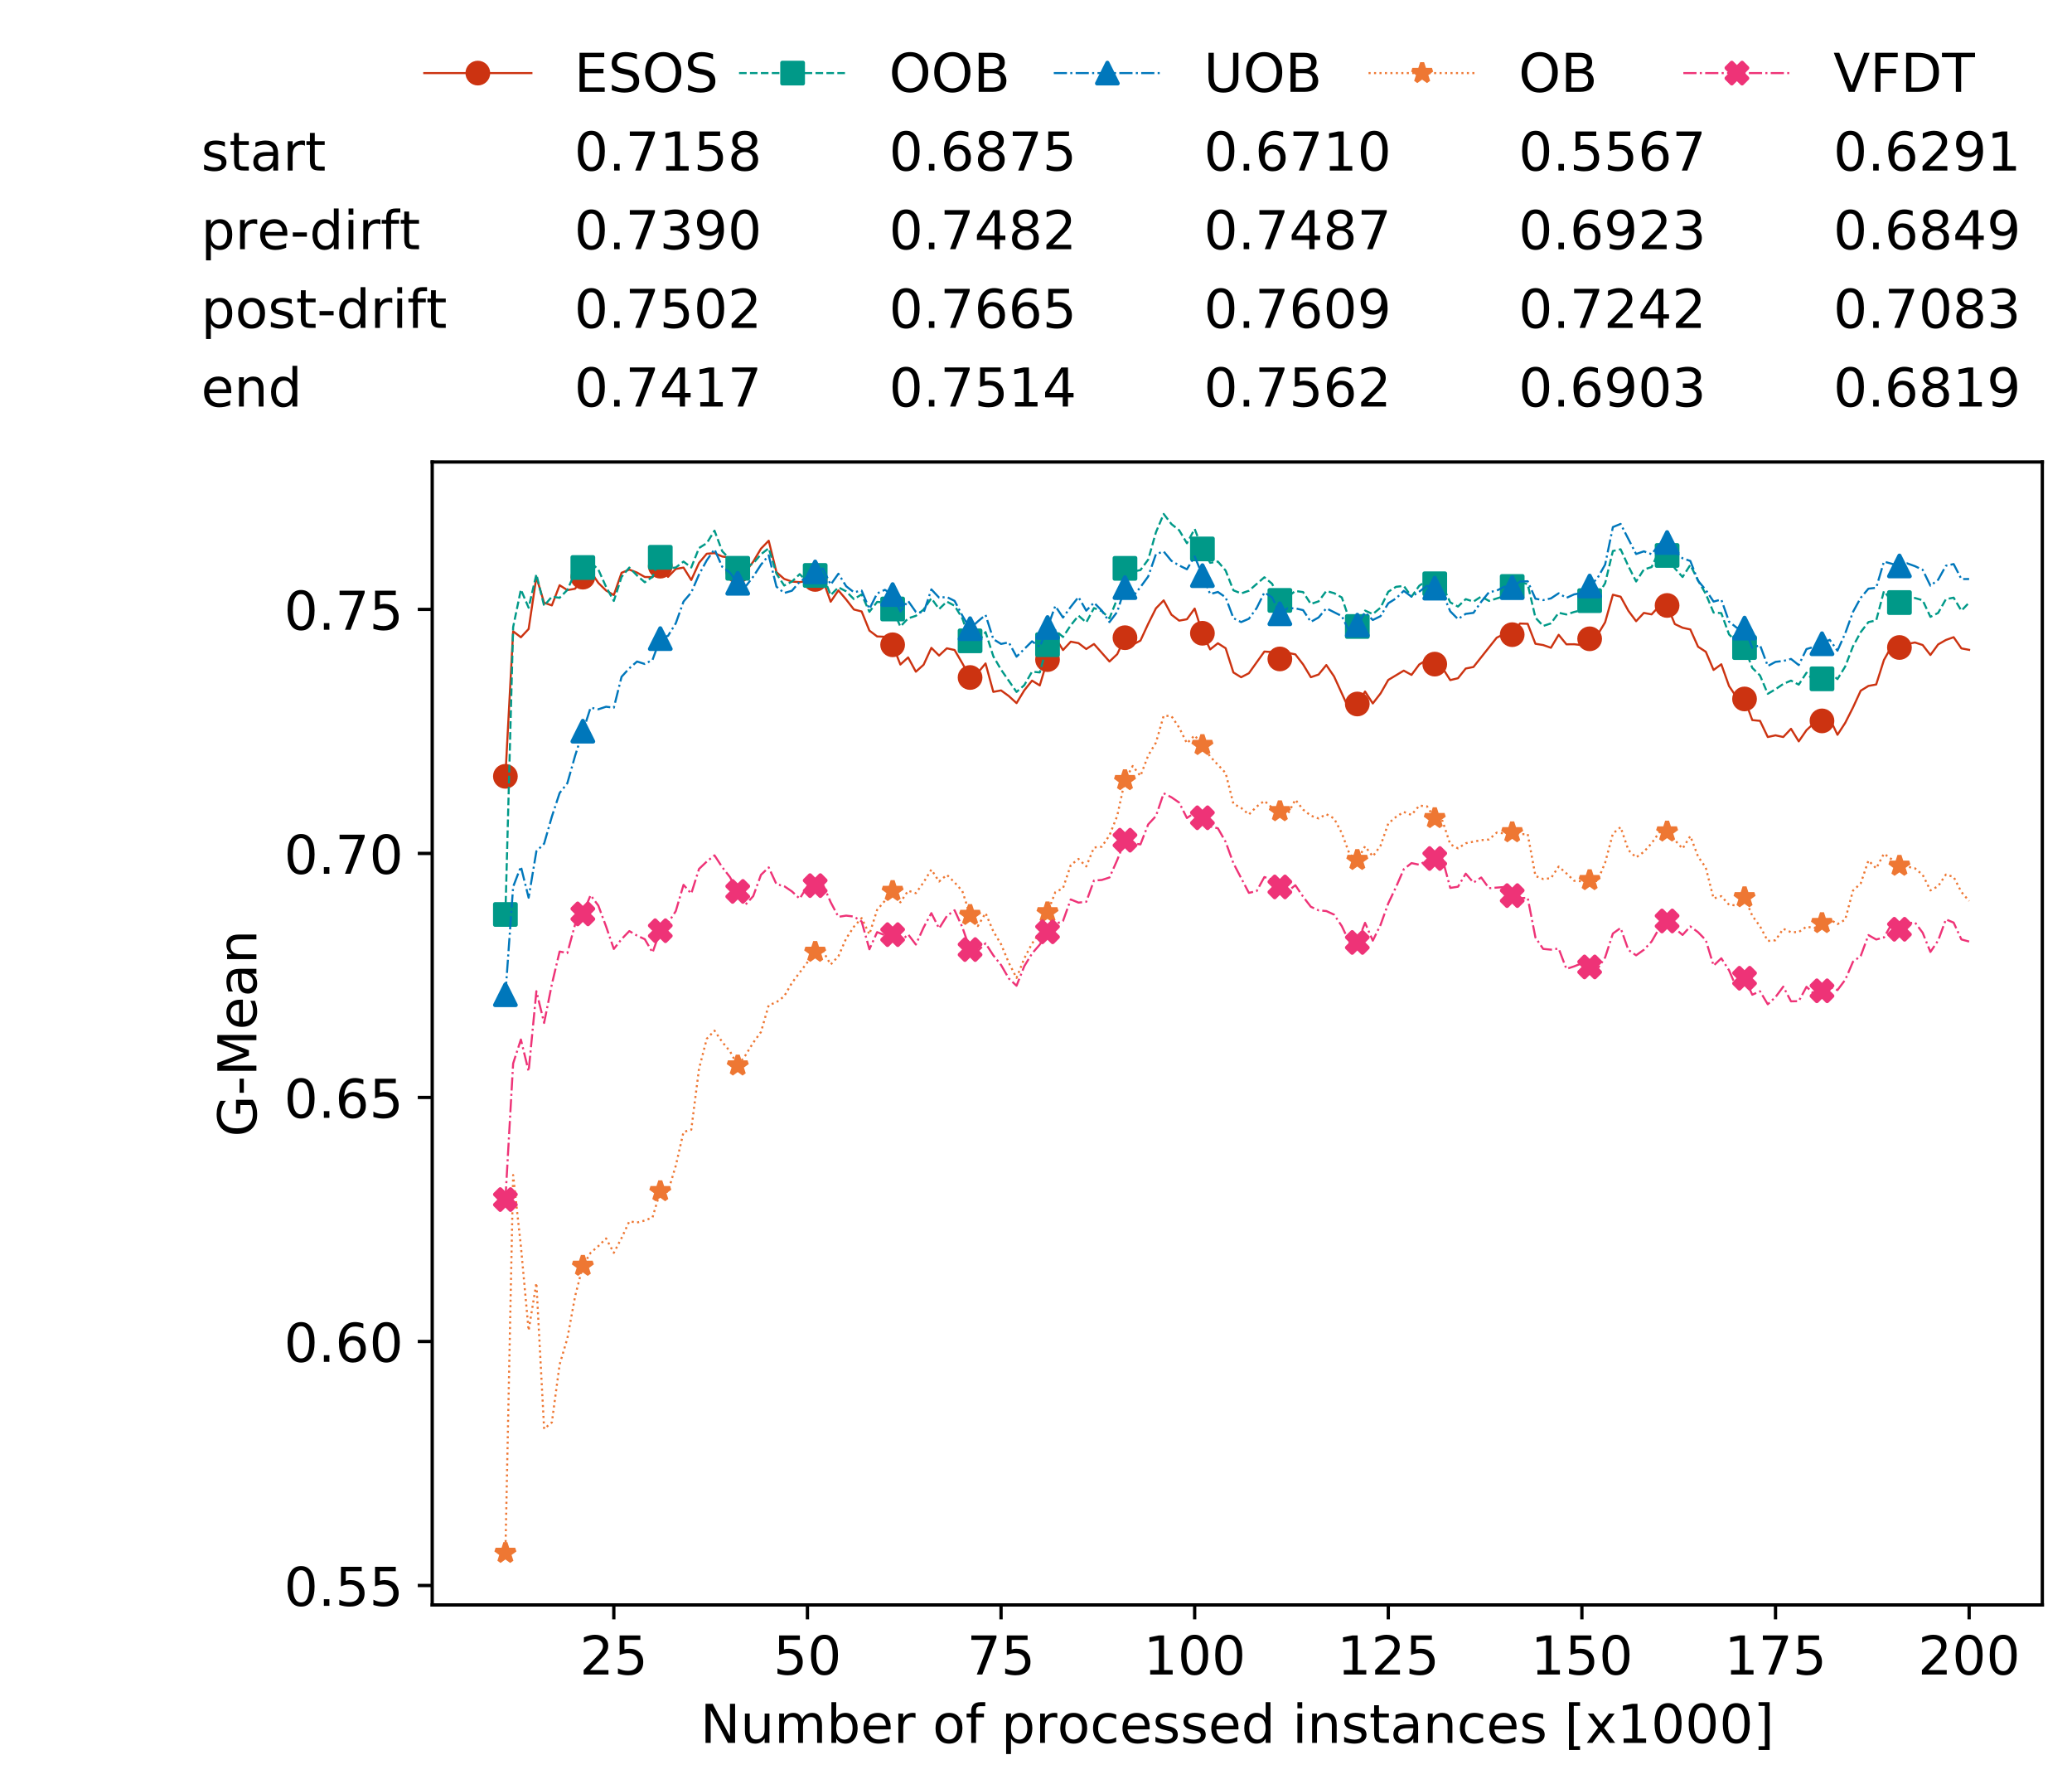 <?xml version="1.0" encoding="utf-8" standalone="no"?>
<!DOCTYPE svg PUBLIC "-//W3C//DTD SVG 1.1//EN"
  "http://www.w3.org/Graphics/SVG/1.1/DTD/svg11.dtd">
<!-- Created with matplotlib (https://matplotlib.org/) -->
<svg height="432.615pt" version="1.1" viewBox="0 0 502.65 432.615" width="502.65pt" xmlns="http://www.w3.org/2000/svg" xmlns:xlink="http://www.w3.org/1999/xlink">
 <defs>
  <style type="text/css">
*{stroke-linecap:butt;stroke-linejoin:round;white-space:pre;}
  </style>
 </defs>
 <g id="figure_1">
  <g id="patch_1">
   <path d="M 0 432.615 
L 502.65 432.615 
L 502.65 0 
L 0 0 
z
" style="fill:#ffffff;"/>
  </g>
  <g id="axes_1">
   <g id="patch_2">
    <path d="M 104.85 389.252 
L 495.45 389.252 
L 495.45 112.052 
L 104.85 112.052 
z
" style="fill:#ffffff;"/>
   </g>
   <g id="matplotlib.axis_1">
    <g id="xtick_1">
     <g id="line2d_1">
      <defs>
       <path d="M 0 0 
L 0 3.5 
" id="m0fa7d068f9" style="stroke:#000000;stroke-width:0.8;"/>
      </defs>
      <g>
       <use style="stroke:#000000;stroke-width:0.8;" x="148.908" xlink:href="#m0fa7d068f9" y="389.252"/>
      </g>
     </g>
     <g id="text_1">
      <!-- 25 -->
      <defs>
       <path d="M 19.188 8.297 
L 53.609 8.297 
L 53.609 0 
L 7.328 0 
L 7.328 8.297 
Q 12.938 14.109 22.625 23.891 
Q 32.328 33.688 34.812 36.531 
Q 39.547 41.844 41.422 45.531 
Q 43.312 49.219 43.312 52.781 
Q 43.312 58.594 39.234 62.25 
Q 35.156 65.922 28.609 65.922 
Q 23.969 65.922 18.812 64.312 
Q 13.672 62.703 7.812 59.422 
L 7.812 69.391 
Q 13.766 71.781 18.938 73 
Q 24.125 74.219 28.422 74.219 
Q 39.75 74.219 46.484 68.547 
Q 53.219 62.891 53.219 53.422 
Q 53.219 48.922 51.531 44.891 
Q 49.859 40.875 45.406 35.406 
Q 44.188 33.984 37.641 27.219 
Q 31.109 20.453 19.188 8.297 
z
" id="DejaVuSans-50"/>
       <path d="M 10.797 72.906 
L 49.516 72.906 
L 49.516 64.594 
L 19.828 64.594 
L 19.828 46.734 
Q 21.969 47.469 24.109 47.828 
Q 26.266 48.188 28.422 48.188 
Q 40.625 48.188 47.75 41.5 
Q 54.891 34.812 54.891 23.391 
Q 54.891 11.625 47.562 5.094 
Q 40.234 -1.422 26.906 -1.422 
Q 22.312 -1.422 17.547 -0.641 
Q 12.797 0.141 7.719 1.703 
L 7.719 11.625 
Q 12.109 9.234 16.797 8.062 
Q 21.484 6.891 26.703 6.891 
Q 35.156 6.891 40.078 11.328 
Q 45.016 15.766 45.016 23.391 
Q 45.016 31 40.078 35.438 
Q 35.156 39.891 26.703 39.891 
Q 22.75 39.891 18.812 39.016 
Q 14.891 38.141 10.797 36.281 
z
" id="DejaVuSans-53"/>
      </defs>
      <g transform="translate(140.636 406.13)scale(0.13 -0.13)">
       <use xlink:href="#DejaVuSans-50"/>
       <use x="63.623" xlink:href="#DejaVuSans-53"/>
      </g>
     </g>
    </g>
    <g id="xtick_2">
     <g id="line2d_2">
      <g>
       <use style="stroke:#000000;stroke-width:0.8;" x="195.877" xlink:href="#m0fa7d068f9" y="389.252"/>
      </g>
     </g>
     <g id="text_2">
      <!-- 50 -->
      <defs>
       <path d="M 31.781 66.406 
Q 24.172 66.406 20.328 58.906 
Q 16.5 51.422 16.5 36.375 
Q 16.5 21.391 20.328 13.891 
Q 24.172 6.391 31.781 6.391 
Q 39.453 6.391 43.281 13.891 
Q 47.125 21.391 47.125 36.375 
Q 47.125 51.422 43.281 58.906 
Q 39.453 66.406 31.781 66.406 
z
M 31.781 74.219 
Q 44.047 74.219 50.516 64.516 
Q 56.984 54.828 56.984 36.375 
Q 56.984 17.969 50.516 8.266 
Q 44.047 -1.422 31.781 -1.422 
Q 19.531 -1.422 13.062 8.266 
Q 6.594 17.969 6.594 36.375 
Q 6.594 54.828 13.062 64.516 
Q 19.531 74.219 31.781 74.219 
z
" id="DejaVuSans-48"/>
      </defs>
      <g transform="translate(187.606 406.13)scale(0.13 -0.13)">
       <use xlink:href="#DejaVuSans-53"/>
       <use x="63.623" xlink:href="#DejaVuSans-48"/>
      </g>
     </g>
    </g>
    <g id="xtick_3">
     <g id="line2d_3">
      <g>
       <use style="stroke:#000000;stroke-width:0.8;" x="242.847" xlink:href="#m0fa7d068f9" y="389.252"/>
      </g>
     </g>
     <g id="text_3">
      <!-- 75 -->
      <defs>
       <path d="M 8.203 72.906 
L 55.078 72.906 
L 55.078 68.703 
L 28.609 0 
L 18.312 0 
L 43.219 64.594 
L 8.203 64.594 
z
" id="DejaVuSans-55"/>
      </defs>
      <g transform="translate(234.576 406.13)scale(0.13 -0.13)">
       <use xlink:href="#DejaVuSans-55"/>
       <use x="63.623" xlink:href="#DejaVuSans-53"/>
      </g>
     </g>
    </g>
    <g id="xtick_4">
     <g id="line2d_4">
      <g>
       <use style="stroke:#000000;stroke-width:0.8;" x="289.817" xlink:href="#m0fa7d068f9" y="389.252"/>
      </g>
     </g>
     <g id="text_4">
      <!-- 100 -->
      <defs>
       <path d="M 12.406 8.297 
L 28.516 8.297 
L 28.516 63.922 
L 10.984 60.406 
L 10.984 69.391 
L 28.422 72.906 
L 38.281 72.906 
L 38.281 8.297 
L 54.391 8.297 
L 54.391 0 
L 12.406 0 
z
" id="DejaVuSans-49"/>
      </defs>
      <g transform="translate(277.41 406.13)scale(0.13 -0.13)">
       <use xlink:href="#DejaVuSans-49"/>
       <use x="63.623" xlink:href="#DejaVuSans-48"/>
       <use x="127.246" xlink:href="#DejaVuSans-48"/>
      </g>
     </g>
    </g>
    <g id="xtick_5">
     <g id="line2d_5">
      <g>
       <use style="stroke:#000000;stroke-width:0.8;" x="336.786" xlink:href="#m0fa7d068f9" y="389.252"/>
      </g>
     </g>
     <g id="text_5">
      <!-- 125 -->
      <g transform="translate(324.379 406.13)scale(0.13 -0.13)">
       <use xlink:href="#DejaVuSans-49"/>
       <use x="63.623" xlink:href="#DejaVuSans-50"/>
       <use x="127.246" xlink:href="#DejaVuSans-53"/>
      </g>
     </g>
    </g>
    <g id="xtick_6">
     <g id="line2d_6">
      <g>
       <use style="stroke:#000000;stroke-width:0.8;" x="383.756" xlink:href="#m0fa7d068f9" y="389.252"/>
      </g>
     </g>
     <g id="text_6">
      <!-- 150 -->
      <g transform="translate(371.349 406.13)scale(0.13 -0.13)">
       <use xlink:href="#DejaVuSans-49"/>
       <use x="63.623" xlink:href="#DejaVuSans-53"/>
       <use x="127.246" xlink:href="#DejaVuSans-48"/>
      </g>
     </g>
    </g>
    <g id="xtick_7">
     <g id="line2d_7">
      <g>
       <use style="stroke:#000000;stroke-width:0.8;" x="430.726" xlink:href="#m0fa7d068f9" y="389.252"/>
      </g>
     </g>
     <g id="text_7">
      <!-- 175 -->
      <g transform="translate(418.319 406.13)scale(0.13 -0.13)">
       <use xlink:href="#DejaVuSans-49"/>
       <use x="63.623" xlink:href="#DejaVuSans-55"/>
       <use x="127.246" xlink:href="#DejaVuSans-53"/>
      </g>
     </g>
    </g>
    <g id="xtick_8">
     <g id="line2d_8">
      <g>
       <use style="stroke:#000000;stroke-width:0.8;" x="477.695" xlink:href="#m0fa7d068f9" y="389.252"/>
      </g>
     </g>
     <g id="text_8">
      <!-- 200 -->
      <g transform="translate(465.289 406.13)scale(0.13 -0.13)">
       <use xlink:href="#DejaVuSans-50"/>
       <use x="63.623" xlink:href="#DejaVuSans-48"/>
       <use x="127.246" xlink:href="#DejaVuSans-48"/>
      </g>
     </g>
    </g>
    <g id="text_9">
     <!-- Number of processed instances [x1000] -->
     <defs>
      <path d="M 9.812 72.906 
L 23.094 72.906 
L 55.422 11.922 
L 55.422 72.906 
L 64.984 72.906 
L 64.984 0 
L 51.703 0 
L 19.391 60.984 
L 19.391 0 
L 9.812 0 
z
" id="DejaVuSans-78"/>
      <path d="M 8.5 21.578 
L 8.5 54.688 
L 17.484 54.688 
L 17.484 21.922 
Q 17.484 14.156 20.5 10.266 
Q 23.531 6.391 29.594 6.391 
Q 36.859 6.391 41.078 11.031 
Q 45.312 15.672 45.312 23.688 
L 45.312 54.688 
L 54.297 54.688 
L 54.297 0 
L 45.312 0 
L 45.312 8.406 
Q 42.047 3.422 37.719 1 
Q 33.406 -1.422 27.688 -1.422 
Q 18.266 -1.422 13.375 4.438 
Q 8.5 10.297 8.5 21.578 
z
M 31.109 56 
z
" id="DejaVuSans-117"/>
      <path d="M 52 44.188 
Q 55.375 50.25 60.062 53.125 
Q 64.75 56 71.094 56 
Q 79.641 56 84.281 50.016 
Q 88.922 44.047 88.922 33.016 
L 88.922 0 
L 79.891 0 
L 79.891 32.719 
Q 79.891 40.578 77.094 44.375 
Q 74.312 48.188 68.609 48.188 
Q 61.625 48.188 57.562 43.547 
Q 53.516 38.922 53.516 30.906 
L 53.516 0 
L 44.484 0 
L 44.484 32.719 
Q 44.484 40.625 41.703 44.406 
Q 38.922 48.188 33.109 48.188 
Q 26.219 48.188 22.156 43.531 
Q 18.109 38.875 18.109 30.906 
L 18.109 0 
L 9.078 0 
L 9.078 54.688 
L 18.109 54.688 
L 18.109 46.188 
Q 21.188 51.219 25.484 53.609 
Q 29.781 56 35.688 56 
Q 41.656 56 45.828 52.969 
Q 50 49.953 52 44.188 
z
" id="DejaVuSans-109"/>
      <path d="M 48.688 27.297 
Q 48.688 37.203 44.609 42.844 
Q 40.531 48.484 33.406 48.484 
Q 26.266 48.484 22.188 42.844 
Q 18.109 37.203 18.109 27.297 
Q 18.109 17.391 22.188 11.75 
Q 26.266 6.109 33.406 6.109 
Q 40.531 6.109 44.609 11.75 
Q 48.688 17.391 48.688 27.297 
z
M 18.109 46.391 
Q 20.953 51.266 25.266 53.625 
Q 29.594 56 35.594 56 
Q 45.562 56 51.781 48.094 
Q 58.016 40.188 58.016 27.297 
Q 58.016 14.406 51.781 6.484 
Q 45.562 -1.422 35.594 -1.422 
Q 29.594 -1.422 25.266 0.953 
Q 20.953 3.328 18.109 8.203 
L 18.109 0 
L 9.078 0 
L 9.078 75.984 
L 18.109 75.984 
z
" id="DejaVuSans-98"/>
      <path d="M 56.203 29.594 
L 56.203 25.203 
L 14.891 25.203 
Q 15.484 15.922 20.484 11.062 
Q 25.484 6.203 34.422 6.203 
Q 39.594 6.203 44.453 7.469 
Q 49.312 8.734 54.109 11.281 
L 54.109 2.781 
Q 49.266 0.734 44.188 -0.344 
Q 39.109 -1.422 33.891 -1.422 
Q 20.797 -1.422 13.156 6.188 
Q 5.516 13.812 5.516 26.812 
Q 5.516 40.234 12.766 48.109 
Q 20.016 56 32.328 56 
Q 43.359 56 49.781 48.891 
Q 56.203 41.797 56.203 29.594 
z
M 47.219 32.234 
Q 47.125 39.594 43.094 43.984 
Q 39.062 48.391 32.422 48.391 
Q 24.906 48.391 20.391 44.141 
Q 15.875 39.891 15.188 32.172 
z
" id="DejaVuSans-101"/>
      <path d="M 41.109 46.297 
Q 39.594 47.172 37.812 47.578 
Q 36.031 48 33.891 48 
Q 26.266 48 22.188 43.047 
Q 18.109 38.094 18.109 28.812 
L 18.109 0 
L 9.078 0 
L 9.078 54.688 
L 18.109 54.688 
L 18.109 46.188 
Q 20.953 51.172 25.484 53.578 
Q 30.031 56 36.531 56 
Q 37.453 56 38.578 55.875 
Q 39.703 55.766 41.062 55.516 
z
" id="DejaVuSans-114"/>
      <path id="DejaVuSans-32"/>
      <path d="M 30.609 48.391 
Q 23.391 48.391 19.188 42.75 
Q 14.984 37.109 14.984 27.297 
Q 14.984 17.484 19.156 11.844 
Q 23.344 6.203 30.609 6.203 
Q 37.797 6.203 41.984 11.859 
Q 46.188 17.531 46.188 27.297 
Q 46.188 37.016 41.984 42.703 
Q 37.797 48.391 30.609 48.391 
z
M 30.609 56 
Q 42.328 56 49.016 48.375 
Q 55.719 40.766 55.719 27.297 
Q 55.719 13.875 49.016 6.219 
Q 42.328 -1.422 30.609 -1.422 
Q 18.844 -1.422 12.172 6.219 
Q 5.516 13.875 5.516 27.297 
Q 5.516 40.766 12.172 48.375 
Q 18.844 56 30.609 56 
z
" id="DejaVuSans-111"/>
      <path d="M 37.109 75.984 
L 37.109 68.5 
L 28.516 68.5 
Q 23.688 68.5 21.797 66.547 
Q 19.922 64.594 19.922 59.516 
L 19.922 54.688 
L 34.719 54.688 
L 34.719 47.703 
L 19.922 47.703 
L 19.922 0 
L 10.891 0 
L 10.891 47.703 
L 2.297 47.703 
L 2.297 54.688 
L 10.891 54.688 
L 10.891 58.5 
Q 10.891 67.625 15.141 71.797 
Q 19.391 75.984 28.609 75.984 
z
" id="DejaVuSans-102"/>
      <path d="M 18.109 8.203 
L 18.109 -20.797 
L 9.078 -20.797 
L 9.078 54.688 
L 18.109 54.688 
L 18.109 46.391 
Q 20.953 51.266 25.266 53.625 
Q 29.594 56 35.594 56 
Q 45.562 56 51.781 48.094 
Q 58.016 40.188 58.016 27.297 
Q 58.016 14.406 51.781 6.484 
Q 45.562 -1.422 35.594 -1.422 
Q 29.594 -1.422 25.266 0.953 
Q 20.953 3.328 18.109 8.203 
z
M 48.688 27.297 
Q 48.688 37.203 44.609 42.844 
Q 40.531 48.484 33.406 48.484 
Q 26.266 48.484 22.188 42.844 
Q 18.109 37.203 18.109 27.297 
Q 18.109 17.391 22.188 11.75 
Q 26.266 6.109 33.406 6.109 
Q 40.531 6.109 44.609 11.75 
Q 48.688 17.391 48.688 27.297 
z
" id="DejaVuSans-112"/>
      <path d="M 48.781 52.594 
L 48.781 44.188 
Q 44.969 46.297 41.141 47.344 
Q 37.312 48.391 33.406 48.391 
Q 24.656 48.391 19.812 42.844 
Q 14.984 37.312 14.984 27.297 
Q 14.984 17.281 19.812 11.734 
Q 24.656 6.203 33.406 6.203 
Q 37.312 6.203 41.141 7.25 
Q 44.969 8.297 48.781 10.406 
L 48.781 2.094 
Q 45.016 0.344 40.984 -0.531 
Q 36.969 -1.422 32.422 -1.422 
Q 20.062 -1.422 12.781 6.344 
Q 5.516 14.109 5.516 27.297 
Q 5.516 40.672 12.859 48.328 
Q 20.219 56 33.016 56 
Q 37.156 56 41.109 55.141 
Q 45.062 54.297 48.781 52.594 
z
" id="DejaVuSans-99"/>
      <path d="M 44.281 53.078 
L 44.281 44.578 
Q 40.484 46.531 36.375 47.5 
Q 32.281 48.484 27.875 48.484 
Q 21.188 48.484 17.844 46.438 
Q 14.5 44.391 14.5 40.281 
Q 14.5 37.156 16.891 35.375 
Q 19.281 33.594 26.516 31.984 
L 29.594 31.297 
Q 39.156 29.25 43.188 25.516 
Q 47.219 21.781 47.219 15.094 
Q 47.219 7.469 41.188 3.016 
Q 35.156 -1.422 24.609 -1.422 
Q 20.219 -1.422 15.453 -0.562 
Q 10.688 0.297 5.422 2 
L 5.422 11.281 
Q 10.406 8.688 15.234 7.391 
Q 20.062 6.109 24.812 6.109 
Q 31.156 6.109 34.562 8.281 
Q 37.984 10.453 37.984 14.406 
Q 37.984 18.062 35.516 20.016 
Q 33.062 21.969 24.703 23.781 
L 21.578 24.516 
Q 13.234 26.266 9.516 29.906 
Q 5.812 33.547 5.812 39.891 
Q 5.812 47.609 11.281 51.797 
Q 16.75 56 26.812 56 
Q 31.781 56 36.172 55.266 
Q 40.578 54.547 44.281 53.078 
z
" id="DejaVuSans-115"/>
      <path d="M 45.406 46.391 
L 45.406 75.984 
L 54.391 75.984 
L 54.391 0 
L 45.406 0 
L 45.406 8.203 
Q 42.578 3.328 38.25 0.953 
Q 33.938 -1.422 27.875 -1.422 
Q 17.969 -1.422 11.734 6.484 
Q 5.516 14.406 5.516 27.297 
Q 5.516 40.188 11.734 48.094 
Q 17.969 56 27.875 56 
Q 33.938 56 38.25 53.625 
Q 42.578 51.266 45.406 46.391 
z
M 14.797 27.297 
Q 14.797 17.391 18.875 11.75 
Q 22.953 6.109 30.078 6.109 
Q 37.203 6.109 41.297 11.75 
Q 45.406 17.391 45.406 27.297 
Q 45.406 37.203 41.297 42.844 
Q 37.203 48.484 30.078 48.484 
Q 22.953 48.484 18.875 42.844 
Q 14.797 37.203 14.797 27.297 
z
" id="DejaVuSans-100"/>
      <path d="M 9.422 54.688 
L 18.406 54.688 
L 18.406 0 
L 9.422 0 
z
M 9.422 75.984 
L 18.406 75.984 
L 18.406 64.594 
L 9.422 64.594 
z
" id="DejaVuSans-105"/>
      <path d="M 54.891 33.016 
L 54.891 0 
L 45.906 0 
L 45.906 32.719 
Q 45.906 40.484 42.875 44.328 
Q 39.844 48.188 33.797 48.188 
Q 26.516 48.188 22.312 43.547 
Q 18.109 38.922 18.109 30.906 
L 18.109 0 
L 9.078 0 
L 9.078 54.688 
L 18.109 54.688 
L 18.109 46.188 
Q 21.344 51.125 25.703 53.562 
Q 30.078 56 35.797 56 
Q 45.219 56 50.047 50.172 
Q 54.891 44.344 54.891 33.016 
z
" id="DejaVuSans-110"/>
      <path d="M 18.312 70.219 
L 18.312 54.688 
L 36.812 54.688 
L 36.812 47.703 
L 18.312 47.703 
L 18.312 18.016 
Q 18.312 11.328 20.141 9.422 
Q 21.969 7.516 27.594 7.516 
L 36.812 7.516 
L 36.812 0 
L 27.594 0 
Q 17.188 0 13.234 3.875 
Q 9.281 7.766 9.281 18.016 
L 9.281 47.703 
L 2.688 47.703 
L 2.688 54.688 
L 9.281 54.688 
L 9.281 70.219 
z
" id="DejaVuSans-116"/>
      <path d="M 34.281 27.484 
Q 23.391 27.484 19.188 25 
Q 14.984 22.516 14.984 16.5 
Q 14.984 11.719 18.141 8.906 
Q 21.297 6.109 26.703 6.109 
Q 34.188 6.109 38.703 11.406 
Q 43.219 16.703 43.219 25.484 
L 43.219 27.484 
z
M 52.203 31.203 
L 52.203 0 
L 43.219 0 
L 43.219 8.297 
Q 40.141 3.328 35.547 0.953 
Q 30.953 -1.422 24.312 -1.422 
Q 15.922 -1.422 10.953 3.297 
Q 6 8.016 6 15.922 
Q 6 25.141 12.172 29.828 
Q 18.359 34.516 30.609 34.516 
L 43.219 34.516 
L 43.219 35.406 
Q 43.219 41.609 39.141 45 
Q 35.062 48.391 27.688 48.391 
Q 23 48.391 18.547 47.266 
Q 14.109 46.141 10.016 43.891 
L 10.016 52.203 
Q 14.938 54.109 19.578 55.047 
Q 24.219 56 28.609 56 
Q 40.484 56 46.344 49.844 
Q 52.203 43.703 52.203 31.203 
z
" id="DejaVuSans-97"/>
      <path d="M 8.594 75.984 
L 29.297 75.984 
L 29.297 69 
L 17.578 69 
L 17.578 -6.203 
L 29.297 -6.203 
L 29.297 -13.188 
L 8.594 -13.188 
z
" id="DejaVuSans-91"/>
      <path d="M 54.891 54.688 
L 35.109 28.078 
L 55.906 0 
L 45.312 0 
L 29.391 21.484 
L 13.484 0 
L 2.875 0 
L 24.125 28.609 
L 4.688 54.688 
L 15.281 54.688 
L 29.781 35.203 
L 44.281 54.688 
z
" id="DejaVuSans-120"/>
      <path d="M 30.422 75.984 
L 30.422 -13.188 
L 9.719 -13.188 
L 9.719 -6.203 
L 21.391 -6.203 
L 21.391 69 
L 9.719 69 
L 9.719 75.984 
z
" id="DejaVuSans-93"/>
     </defs>
     <g transform="translate(169.881 422.711)scale(0.13 -0.13)">
      <use xlink:href="#DejaVuSans-78"/>
      <use x="74.805" xlink:href="#DejaVuSans-117"/>
      <use x="138.184" xlink:href="#DejaVuSans-109"/>
      <use x="235.596" xlink:href="#DejaVuSans-98"/>
      <use x="299.072" xlink:href="#DejaVuSans-101"/>
      <use x="360.596" xlink:href="#DejaVuSans-114"/>
      <use x="401.709" xlink:href="#DejaVuSans-32"/>
      <use x="433.496" xlink:href="#DejaVuSans-111"/>
      <use x="494.678" xlink:href="#DejaVuSans-102"/>
      <use x="529.883" xlink:href="#DejaVuSans-32"/>
      <use x="561.67" xlink:href="#DejaVuSans-112"/>
      <use x="625.146" xlink:href="#DejaVuSans-114"/>
      <use x="666.229" xlink:href="#DejaVuSans-111"/>
      <use x="727.41" xlink:href="#DejaVuSans-99"/>
      <use x="782.391" xlink:href="#DejaVuSans-101"/>
      <use x="843.914" xlink:href="#DejaVuSans-115"/>
      <use x="896.014" xlink:href="#DejaVuSans-115"/>
      <use x="948.113" xlink:href="#DejaVuSans-101"/>
      <use x="1009.637" xlink:href="#DejaVuSans-100"/>
      <use x="1073.113" xlink:href="#DejaVuSans-32"/>
      <use x="1104.9" xlink:href="#DejaVuSans-105"/>
      <use x="1132.684" xlink:href="#DejaVuSans-110"/>
      <use x="1196.062" xlink:href="#DejaVuSans-115"/>
      <use x="1248.162" xlink:href="#DejaVuSans-116"/>
      <use x="1287.371" xlink:href="#DejaVuSans-97"/>
      <use x="1348.65" xlink:href="#DejaVuSans-110"/>
      <use x="1412.029" xlink:href="#DejaVuSans-99"/>
      <use x="1467.01" xlink:href="#DejaVuSans-101"/>
      <use x="1528.533" xlink:href="#DejaVuSans-115"/>
      <use x="1580.633" xlink:href="#DejaVuSans-32"/>
      <use x="1612.42" xlink:href="#DejaVuSans-91"/>
      <use x="1651.434" xlink:href="#DejaVuSans-120"/>
      <use x="1710.613" xlink:href="#DejaVuSans-49"/>
      <use x="1774.236" xlink:href="#DejaVuSans-48"/>
      <use x="1837.859" xlink:href="#DejaVuSans-48"/>
      <use x="1901.482" xlink:href="#DejaVuSans-48"/>
      <use x="1965.105" xlink:href="#DejaVuSans-93"/>
     </g>
    </g>
   </g>
   <g id="matplotlib.axis_2">
    <g id="ytick_1">
     <g id="line2d_9">
      <defs>
       <path d="M 0 0 
L -3.5 0 
" id="m31575741b8" style="stroke:#000000;stroke-width:0.8;"/>
      </defs>
      <g>
       <use style="stroke:#000000;stroke-width:0.8;" x="104.85" xlink:href="#m31575741b8" y="384.536"/>
      </g>
     </g>
     <g id="text_10">
      <!-- 0.55 -->
      <defs>
       <path d="M 10.688 12.406 
L 21 12.406 
L 21 0 
L 10.688 0 
z
" id="DejaVuSans-46"/>
      </defs>
      <g transform="translate(68.905 389.475)scale(0.13 -0.13)">
       <use xlink:href="#DejaVuSans-48"/>
       <use x="63.623" xlink:href="#DejaVuSans-46"/>
       <use x="95.41" xlink:href="#DejaVuSans-53"/>
       <use x="159.033" xlink:href="#DejaVuSans-53"/>
      </g>
     </g>
    </g>
    <g id="ytick_2">
     <g id="line2d_10">
      <g>
       <use style="stroke:#000000;stroke-width:0.8;" x="104.85" xlink:href="#m31575741b8" y="325.352"/>
      </g>
     </g>
     <g id="text_11">
      <!-- 0.60 -->
      <defs>
       <path d="M 33.016 40.375 
Q 26.375 40.375 22.484 35.828 
Q 18.609 31.297 18.609 23.391 
Q 18.609 15.531 22.484 10.953 
Q 26.375 6.391 33.016 6.391 
Q 39.656 6.391 43.531 10.953 
Q 47.406 15.531 47.406 23.391 
Q 47.406 31.297 43.531 35.828 
Q 39.656 40.375 33.016 40.375 
z
M 52.594 71.297 
L 52.594 62.312 
Q 48.875 64.062 45.094 64.984 
Q 41.312 65.922 37.594 65.922 
Q 27.828 65.922 22.672 59.328 
Q 17.531 52.734 16.797 39.406 
Q 19.672 43.656 24.016 45.922 
Q 28.375 48.188 33.594 48.188 
Q 44.578 48.188 50.953 41.516 
Q 57.328 34.859 57.328 23.391 
Q 57.328 12.156 50.688 5.359 
Q 44.047 -1.422 33.016 -1.422 
Q 20.359 -1.422 13.672 8.266 
Q 6.984 17.969 6.984 36.375 
Q 6.984 53.656 15.188 63.938 
Q 23.391 74.219 37.203 74.219 
Q 40.922 74.219 44.703 73.484 
Q 48.484 72.75 52.594 71.297 
z
" id="DejaVuSans-54"/>
      </defs>
      <g transform="translate(68.905 330.291)scale(0.13 -0.13)">
       <use xlink:href="#DejaVuSans-48"/>
       <use x="63.623" xlink:href="#DejaVuSans-46"/>
       <use x="95.41" xlink:href="#DejaVuSans-54"/>
       <use x="159.033" xlink:href="#DejaVuSans-48"/>
      </g>
     </g>
    </g>
    <g id="ytick_3">
     <g id="line2d_11">
      <g>
       <use style="stroke:#000000;stroke-width:0.8;" x="104.85" xlink:href="#m31575741b8" y="266.168"/>
      </g>
     </g>
     <g id="text_12">
      <!-- 0.65 -->
      <g transform="translate(68.905 271.107)scale(0.13 -0.13)">
       <use xlink:href="#DejaVuSans-48"/>
       <use x="63.623" xlink:href="#DejaVuSans-46"/>
       <use x="95.41" xlink:href="#DejaVuSans-54"/>
       <use x="159.033" xlink:href="#DejaVuSans-53"/>
      </g>
     </g>
    </g>
    <g id="ytick_4">
     <g id="line2d_12">
      <g>
       <use style="stroke:#000000;stroke-width:0.8;" x="104.85" xlink:href="#m31575741b8" y="206.984"/>
      </g>
     </g>
     <g id="text_13">
      <!-- 0.70 -->
      <g transform="translate(68.905 211.923)scale(0.13 -0.13)">
       <use xlink:href="#DejaVuSans-48"/>
       <use x="63.623" xlink:href="#DejaVuSans-46"/>
       <use x="95.41" xlink:href="#DejaVuSans-55"/>
       <use x="159.033" xlink:href="#DejaVuSans-48"/>
      </g>
     </g>
    </g>
    <g id="ytick_5">
     <g id="line2d_13">
      <g>
       <use style="stroke:#000000;stroke-width:0.8;" x="104.85" xlink:href="#m31575741b8" y="147.8"/>
      </g>
     </g>
     <g id="text_14">
      <!-- 0.75 -->
      <g transform="translate(68.905 152.739)scale(0.13 -0.13)">
       <use xlink:href="#DejaVuSans-48"/>
       <use x="63.623" xlink:href="#DejaVuSans-46"/>
       <use x="95.41" xlink:href="#DejaVuSans-55"/>
       <use x="159.033" xlink:href="#DejaVuSans-53"/>
      </g>
     </g>
    </g>
    <g id="text_15">
     <!-- G-Mean -->
     <defs>
      <path d="M 59.516 10.406 
L 59.516 29.984 
L 43.406 29.984 
L 43.406 38.094 
L 69.281 38.094 
L 69.281 6.781 
Q 63.578 2.734 56.688 0.656 
Q 49.812 -1.422 42 -1.422 
Q 24.906 -1.422 15.25 8.562 
Q 5.609 18.562 5.609 36.375 
Q 5.609 54.25 15.25 64.234 
Q 24.906 74.219 42 74.219 
Q 49.125 74.219 55.547 72.453 
Q 61.969 70.703 67.391 67.281 
L 67.391 56.781 
Q 61.922 61.422 55.766 63.766 
Q 49.609 66.109 42.828 66.109 
Q 29.438 66.109 22.719 58.641 
Q 16.016 51.172 16.016 36.375 
Q 16.016 21.625 22.719 14.156 
Q 29.438 6.688 42.828 6.688 
Q 48.047 6.688 52.141 7.594 
Q 56.25 8.5 59.516 10.406 
z
" id="DejaVuSans-71"/>
      <path d="M 4.891 31.391 
L 31.203 31.391 
L 31.203 23.391 
L 4.891 23.391 
z
" id="DejaVuSans-45"/>
      <path d="M 9.812 72.906 
L 24.516 72.906 
L 43.109 23.297 
L 61.812 72.906 
L 76.516 72.906 
L 76.516 0 
L 66.891 0 
L 66.891 64.016 
L 48.094 14.016 
L 38.188 14.016 
L 19.391 64.016 
L 19.391 0 
L 9.812 0 
z
" id="DejaVuSans-77"/>
     </defs>
     <g transform="translate(62.201 275.744)rotate(-90)scale(0.13 -0.13)">
      <use xlink:href="#DejaVuSans-71"/>
      <use x="77.49" xlink:href="#DejaVuSans-45"/>
      <use x="113.574" xlink:href="#DejaVuSans-77"/>
      <use x="199.854" xlink:href="#DejaVuSans-101"/>
      <use x="261.377" xlink:href="#DejaVuSans-97"/>
      <use x="322.656" xlink:href="#DejaVuSans-110"/>
     </g>
    </g>
   </g>
   <g id="line2d_14"/>
   <g id="line2d_15"/>
   <g id="line2d_16"/>
   <g id="line2d_17"/>
   <g id="line2d_18"/>
   <g id="line2d_19">
    <path clip-path="url(#p3757fef564)" d="M 122.605 188.287 
L 124.483 153.114 
L 126.362 154.561 
L 128.241 152.558 
L 130.12 139.956 
L 131.998 146.192 
L 133.877 146.831 
L 135.756 141.936 
L 137.635 143.127 
L 139.514 142.79 
L 141.392 139.98 
L 143.271 138.603 
L 145.15 141.371 
L 147.029 143.228 
L 148.908 144.318 
L 150.786 138.922 
L 152.665 138.149 
L 154.544 138.876 
L 156.423 139.936 
L 158.302 139.98 
L 160.18 137.314 
L 162.059 139.913 
L 163.938 137.985 
L 165.817 137.662 
L 167.695 140.679 
L 169.574 136.527 
L 171.453 134.297 
L 173.332 134.144 
L 175.211 134.973 
L 177.089 135.243 
L 178.968 138.539 
L 180.847 138.706 
L 182.726 136.222 
L 184.605 133.067 
L 186.483 131.142 
L 188.362 138.766 
L 190.241 140.411 
L 192.12 141.055 
L 193.998 141.181 
L 195.877 140.934 
L 197.756 140.531 
L 199.635 140.679 
L 201.514 145.94 
L 203.392 143.186 
L 205.271 145.398 
L 207.15 147.823 
L 209.029 148.303 
L 210.908 152.941 
L 212.786 154.36 
L 214.665 154.445 
L 216.544 156.384 
L 218.423 161.174 
L 220.302 159.451 
L 222.18 162.908 
L 224.059 161.224 
L 225.938 157.13 
L 227.817 158.996 
L 229.695 157.236 
L 231.574 157.65 
L 233.453 160.864 
L 235.332 164.317 
L 237.211 163.175 
L 239.089 160.908 
L 240.968 167.802 
L 242.847 167.451 
L 244.726 168.813 
L 246.605 170.529 
L 248.483 167.433 
L 250.362 165.075 
L 252.241 166.241 
L 254.12 159.975 
L 255.998 154.622 
L 257.877 157.66 
L 259.756 155.628 
L 261.635 155.982 
L 263.514 157.411 
L 265.392 156.197 
L 269.15 160.439 
L 271.029 158.66 
L 272.908 154.662 
L 274.786 156.357 
L 276.665 155.365 
L 278.544 151.292 
L 280.423 147.543 
L 282.302 145.612 
L 284.18 149.085 
L 286.059 150.527 
L 287.938 150.19 
L 289.817 147.598 
L 291.695 153.585 
L 293.574 157.503 
L 295.453 156.015 
L 297.332 157.219 
L 299.211 163.095 
L 301.089 164.252 
L 302.968 163.285 
L 306.726 158.024 
L 308.605 158.154 
L 310.483 159.815 
L 312.362 158.324 
L 314.241 158.704 
L 316.12 161.137 
L 317.998 164.248 
L 319.877 163.596 
L 321.756 161.293 
L 323.635 164.065 
L 327.392 172.275 
L 329.271 170.743 
L 331.15 167.717 
L 333.029 170.609 
L 334.908 168.185 
L 336.786 164.907 
L 340.544 162.65 
L 342.423 163.688 
L 344.302 161.157 
L 346.18 160.015 
L 349.938 162.001 
L 351.817 164.948 
L 353.695 164.492 
L 355.574 162.139 
L 357.453 161.766 
L 363.089 154.662 
L 364.968 153.725 
L 366.847 153.928 
L 368.726 151.23 
L 370.605 151.291 
L 372.483 156.137 
L 374.362 156.446 
L 376.241 157.103 
L 378.12 153.96 
L 379.998 156.269 
L 381.877 156.25 
L 383.756 156.462 
L 385.635 154.932 
L 387.514 154.05 
L 389.392 150.919 
L 391.271 144.241 
L 393.15 144.722 
L 395.029 148.134 
L 396.908 150.66 
L 398.786 148.652 
L 400.665 149.01 
L 402.544 146.986 
L 404.423 146.843 
L 406.302 151.358 
L 408.18 152.248 
L 410.059 152.665 
L 411.938 156.853 
L 413.817 158.081 
L 415.695 162.487 
L 417.574 161.107 
L 419.453 166.392 
L 421.332 169.181 
L 423.211 169.521 
L 425.089 174.645 
L 426.968 174.832 
L 428.847 178.753 
L 430.726 178.345 
L 432.605 178.753 
L 434.483 176.761 
L 436.362 179.807 
L 438.241 177.088 
L 440.12 175.345 
L 443.877 174.272 
L 445.756 178.209 
L 447.635 175.32 
L 449.514 171.603 
L 451.392 167.521 
L 453.271 166.362 
L 455.15 166.007 
L 457.029 160.068 
L 458.908 156.72 
L 460.786 157.038 
L 462.665 156.203 
L 464.544 155.825 
L 466.423 156.438 
L 468.302 158.857 
L 470.18 156.296 
L 472.059 155.215 
L 473.938 154.54 
L 475.817 157.255 
L 477.695 157.61 
L 477.695 157.61 
" style="fill:none;stroke:#cc3311;stroke-linecap:square;stroke-width:0.5;"/>
    <defs>
     <path d="M 0 2.5 
C 0.663 2.5 1.299 2.237 1.768 1.768 
C 2.237 1.299 2.5 0.663 2.5 0 
C 2.5 -0.663 2.237 -1.299 1.768 -1.768 
C 1.299 -2.237 0.663 -2.5 0 -2.5 
C -0.663 -2.5 -1.299 -2.237 -1.768 -1.768 
C -2.237 -1.299 -2.5 -0.663 -2.5 0 
C -2.5 0.663 -2.237 1.299 -1.768 1.768 
C -1.299 2.237 -0.663 2.5 0 2.5 
z
" id="m89d83f897c" style="stroke:#cc3311;"/>
    </defs>
    <g clip-path="url(#p3757fef564)">
     <use style="fill:#cc3311;stroke:#cc3311;" x="122.605" xlink:href="#m89d83f897c" y="188.287"/>
     <use style="fill:#cc3311;stroke:#cc3311;" x="141.392" xlink:href="#m89d83f897c" y="139.98"/>
     <use style="fill:#cc3311;stroke:#cc3311;" x="160.18" xlink:href="#m89d83f897c" y="137.314"/>
     <use style="fill:#cc3311;stroke:#cc3311;" x="178.968" xlink:href="#m89d83f897c" y="138.539"/>
     <use style="fill:#cc3311;stroke:#cc3311;" x="197.756" xlink:href="#m89d83f897c" y="140.531"/>
     <use style="fill:#cc3311;stroke:#cc3311;" x="216.544" xlink:href="#m89d83f897c" y="156.384"/>
     <use style="fill:#cc3311;stroke:#cc3311;" x="235.332" xlink:href="#m89d83f897c" y="164.317"/>
     <use style="fill:#cc3311;stroke:#cc3311;" x="254.12" xlink:href="#m89d83f897c" y="159.975"/>
     <use style="fill:#cc3311;stroke:#cc3311;" x="272.908" xlink:href="#m89d83f897c" y="154.662"/>
     <use style="fill:#cc3311;stroke:#cc3311;" x="291.695" xlink:href="#m89d83f897c" y="153.585"/>
     <use style="fill:#cc3311;stroke:#cc3311;" x="310.483" xlink:href="#m89d83f897c" y="159.815"/>
     <use style="fill:#cc3311;stroke:#cc3311;" x="329.271" xlink:href="#m89d83f897c" y="170.743"/>
     <use style="fill:#cc3311;stroke:#cc3311;" x="348.059" xlink:href="#m89d83f897c" y="161.071"/>
     <use style="fill:#cc3311;stroke:#cc3311;" x="366.847" xlink:href="#m89d83f897c" y="153.928"/>
     <use style="fill:#cc3311;stroke:#cc3311;" x="385.635" xlink:href="#m89d83f897c" y="154.932"/>
     <use style="fill:#cc3311;stroke:#cc3311;" x="404.423" xlink:href="#m89d83f897c" y="146.843"/>
     <use style="fill:#cc3311;stroke:#cc3311;" x="423.211" xlink:href="#m89d83f897c" y="169.521"/>
     <use style="fill:#cc3311;stroke:#cc3311;" x="441.998" xlink:href="#m89d83f897c" y="174.841"/>
     <use style="fill:#cc3311;stroke:#cc3311;" x="460.786" xlink:href="#m89d83f897c" y="157.038"/>
    </g>
   </g>
   <g id="line2d_20"/>
   <g id="line2d_21"/>
   <g id="line2d_22"/>
   <g id="line2d_23"/>
   <g id="line2d_24">
    <path clip-path="url(#p3757fef564)" d="M 122.605 221.789 
L 124.483 152.098 
L 126.362 142.998 
L 128.241 147.395 
L 130.12 139.293 
L 131.998 146.935 
L 133.877 144.716 
L 135.756 144.988 
L 137.635 143.083 
L 139.514 138.827 
L 143.271 136.395 
L 145.15 138.129 
L 147.029 142.342 
L 148.908 145.753 
L 150.786 139.923 
L 152.665 137.652 
L 154.544 139.583 
L 156.423 141.221 
L 158.302 139.898 
L 160.18 135.165 
L 162.059 137.849 
L 163.938 137.643 
L 165.817 136.201 
L 167.695 137.637 
L 169.574 132.912 
L 171.453 131.742 
L 173.332 128.703 
L 175.211 133.7 
L 177.089 135.638 
L 178.968 137.83 
L 180.847 137.549 
L 182.726 136.665 
L 184.605 134.422 
L 186.483 132.969 
L 188.362 139.146 
L 190.241 142.011 
L 192.12 141.054 
L 193.998 139.249 
L 195.877 141.094 
L 197.756 139.561 
L 199.635 139.53 
L 201.514 144.342 
L 203.392 142.442 
L 205.271 143.431 
L 207.15 145.305 
L 209.029 144.169 
L 210.908 148.384 
L 212.786 145.984 
L 214.665 146.107 
L 216.544 147.701 
L 218.423 151.959 
L 220.302 149.973 
L 222.18 149.36 
L 224.059 147.836 
L 225.938 145.094 
L 227.817 147.723 
L 229.695 145.911 
L 231.574 146.917 
L 233.453 149.964 
L 235.332 155.427 
L 237.211 155.792 
L 239.089 153.306 
L 240.968 159.163 
L 242.847 162.412 
L 246.605 167.818 
L 248.483 166.18 
L 250.362 162.898 
L 252.241 163.089 
L 254.12 156.36 
L 255.998 152.849 
L 257.877 154.493 
L 259.756 151.656 
L 261.635 149.317 
L 263.514 150.961 
L 265.392 147.476 
L 267.271 148.22 
L 269.15 149.961 
L 271.029 145.198 
L 272.908 137.849 
L 274.786 138.654 
L 276.665 138.261 
L 278.544 135.719 
L 280.423 129.088 
L 282.302 124.652 
L 284.18 127.105 
L 286.059 128.605 
L 287.938 131.753 
L 289.817 128.295 
L 291.695 133.137 
L 293.574 136.496 
L 295.453 136.2 
L 297.332 138.385 
L 299.211 143.171 
L 301.089 143.931 
L 302.968 143.275 
L 306.726 140.007 
L 308.605 141.584 
L 310.483 145.623 
L 312.362 144.78 
L 314.241 143.325 
L 316.12 143.603 
L 317.998 146.484 
L 319.877 145.851 
L 321.756 143.341 
L 323.635 143.861 
L 325.514 144.905 
L 327.392 150.425 
L 329.271 151.943 
L 331.15 148.091 
L 333.029 148.938 
L 334.908 147.375 
L 336.786 143.517 
L 338.665 142.326 
L 340.544 142.098 
L 342.423 144.714 
L 344.302 142.067 
L 346.18 140.755 
L 348.059 141.59 
L 349.938 142.088 
L 351.817 146.088 
L 353.695 147.113 
L 355.574 145.31 
L 357.453 145.902 
L 359.332 144.677 
L 361.211 145.743 
L 364.968 144.557 
L 366.847 142.24 
L 368.726 141.168 
L 370.605 141.683 
L 372.483 149.807 
L 374.362 151.816 
L 376.241 151.197 
L 378.12 148.613 
L 379.998 149.031 
L 381.877 148.423 
L 383.756 147.972 
L 385.635 145.673 
L 387.514 144.473 
L 389.392 141.462 
L 391.271 133.635 
L 393.15 133.223 
L 395.029 137.311 
L 396.908 141.027 
L 398.786 138.124 
L 400.665 137.533 
L 402.544 133.537 
L 404.423 134.718 
L 406.302 137.843 
L 408.18 139.945 
L 410.059 137.006 
L 411.938 140.803 
L 413.817 144.066 
L 415.695 148.565 
L 417.574 148.704 
L 419.453 153.875 
L 421.332 155.65 
L 423.211 157.052 
L 425.089 161.978 
L 426.968 163.826 
L 428.847 168.27 
L 430.726 167.169 
L 432.605 165.875 
L 434.483 165.071 
L 436.362 166.043 
L 438.241 163.165 
L 440.12 165.249 
L 441.998 164.645 
L 443.877 163.126 
L 445.756 164.707 
L 447.635 161.648 
L 449.514 156.776 
L 451.392 153.318 
L 453.271 150.874 
L 455.15 150.478 
L 457.029 143.371 
L 458.908 145.762 
L 460.786 146.141 
L 462.665 145.234 
L 464.544 145.038 
L 466.423 145.587 
L 468.302 149.606 
L 470.18 148.653 
L 472.059 145.323 
L 473.938 144.952 
L 475.817 148.11 
L 477.695 146.14 
L 477.695 146.14 
" style="fill:none;stroke:#009988;stroke-dasharray:1.85,0.8;stroke-dashoffset:0;stroke-width:0.5;"/>
    <defs>
     <path d="M -2.5 2.5 
L 2.5 2.5 
L 2.5 -2.5 
L -2.5 -2.5 
z
" id="m8531b6868e" style="stroke:#009988;stroke-linejoin:miter;"/>
    </defs>
    <g clip-path="url(#p3757fef564)">
     <use style="fill:#009988;stroke:#009988;stroke-linejoin:miter;" x="122.605" xlink:href="#m8531b6868e" y="221.789"/>
     <use style="fill:#009988;stroke:#009988;stroke-linejoin:miter;" x="141.392" xlink:href="#m8531b6868e" y="137.646"/>
     <use style="fill:#009988;stroke:#009988;stroke-linejoin:miter;" x="160.18" xlink:href="#m8531b6868e" y="135.165"/>
     <use style="fill:#009988;stroke:#009988;stroke-linejoin:miter;" x="178.968" xlink:href="#m8531b6868e" y="137.83"/>
     <use style="fill:#009988;stroke:#009988;stroke-linejoin:miter;" x="197.756" xlink:href="#m8531b6868e" y="139.561"/>
     <use style="fill:#009988;stroke:#009988;stroke-linejoin:miter;" x="216.544" xlink:href="#m8531b6868e" y="147.701"/>
     <use style="fill:#009988;stroke:#009988;stroke-linejoin:miter;" x="235.332" xlink:href="#m8531b6868e" y="155.427"/>
     <use style="fill:#009988;stroke:#009988;stroke-linejoin:miter;" x="254.12" xlink:href="#m8531b6868e" y="156.36"/>
     <use style="fill:#009988;stroke:#009988;stroke-linejoin:miter;" x="272.908" xlink:href="#m8531b6868e" y="137.849"/>
     <use style="fill:#009988;stroke:#009988;stroke-linejoin:miter;" x="291.695" xlink:href="#m8531b6868e" y="133.137"/>
     <use style="fill:#009988;stroke:#009988;stroke-linejoin:miter;" x="310.483" xlink:href="#m8531b6868e" y="145.623"/>
     <use style="fill:#009988;stroke:#009988;stroke-linejoin:miter;" x="329.271" xlink:href="#m8531b6868e" y="151.943"/>
     <use style="fill:#009988;stroke:#009988;stroke-linejoin:miter;" x="348.059" xlink:href="#m8531b6868e" y="141.59"/>
     <use style="fill:#009988;stroke:#009988;stroke-linejoin:miter;" x="366.847" xlink:href="#m8531b6868e" y="142.24"/>
     <use style="fill:#009988;stroke:#009988;stroke-linejoin:miter;" x="385.635" xlink:href="#m8531b6868e" y="145.673"/>
     <use style="fill:#009988;stroke:#009988;stroke-linejoin:miter;" x="404.423" xlink:href="#m8531b6868e" y="134.718"/>
     <use style="fill:#009988;stroke:#009988;stroke-linejoin:miter;" x="423.211" xlink:href="#m8531b6868e" y="157.052"/>
     <use style="fill:#009988;stroke:#009988;stroke-linejoin:miter;" x="441.998" xlink:href="#m8531b6868e" y="164.645"/>
     <use style="fill:#009988;stroke:#009988;stroke-linejoin:miter;" x="460.786" xlink:href="#m8531b6868e" y="146.141"/>
    </g>
   </g>
   <g id="line2d_25"/>
   <g id="line2d_26"/>
   <g id="line2d_27"/>
   <g id="line2d_28"/>
   <g id="line2d_29">
    <path clip-path="url(#p3757fef564)" d="M 122.605 241.256 
L 124.483 215.066 
L 126.362 210.182 
L 128.241 217.728 
L 130.12 206.464 
L 131.998 204.616 
L 133.877 198.056 
L 135.756 192.34 
L 137.635 189.954 
L 139.514 183.305 
L 143.271 171.626 
L 145.15 172.021 
L 147.029 171.406 
L 148.908 171.637 
L 150.786 164.139 
L 152.665 162.086 
L 154.544 160.441 
L 156.423 161.04 
L 158.302 160.028 
L 160.18 154.888 
L 162.059 154.211 
L 163.938 151.176 
L 165.817 145.896 
L 167.695 143.703 
L 169.574 139.34 
L 171.453 135.905 
L 173.332 133.213 
L 175.211 137.48 
L 177.089 138.901 
L 178.968 141.471 
L 180.847 142.283 
L 182.726 139.859 
L 184.605 136.961 
L 186.483 134.694 
L 188.362 142.289 
L 190.241 143.827 
L 192.12 143.27 
L 193.998 141.085 
L 197.756 138.71 
L 199.635 137.884 
L 201.514 141.789 
L 203.392 139.15 
L 205.271 142.182 
L 207.15 143.636 
L 209.029 143.244 
L 210.908 147.687 
L 212.786 143.931 
L 214.665 143.053 
L 216.544 144.205 
L 218.423 148.31 
L 220.302 145.749 
L 222.18 148.417 
L 224.059 148.604 
L 225.938 142.943 
L 227.817 144.952 
L 229.695 144.798 
L 231.574 145.74 
L 233.453 149.302 
L 235.332 152.475 
L 237.211 150.724 
L 239.089 149.137 
L 240.968 155.012 
L 242.847 156.179 
L 244.726 155.794 
L 246.605 159.269 
L 250.362 155.537 
L 252.241 156.884 
L 254.12 152.194 
L 255.998 146.976 
L 257.877 149.777 
L 259.756 147.178 
L 261.635 144.805 
L 263.514 148.107 
L 265.392 146.163 
L 267.271 148.071 
L 269.15 150.882 
L 271.029 148.401 
L 272.908 142.514 
L 274.786 144.741 
L 276.665 142.387 
L 278.544 139.818 
L 280.423 134.398 
L 282.302 133.757 
L 284.18 136.024 
L 286.059 137.145 
L 287.938 138.067 
L 289.817 134.952 
L 293.574 144.089 
L 295.453 143.571 
L 297.332 144.886 
L 299.211 149.919 
L 301.089 150.878 
L 302.968 150.072 
L 304.847 147.49 
L 306.726 143.696 
L 308.605 144.882 
L 310.483 148.863 
L 312.362 147.519 
L 314.241 147.544 
L 316.12 147.982 
L 317.998 150.824 
L 319.877 149.761 
L 321.756 147.539 
L 325.514 149.424 
L 327.392 153.255 
L 329.271 151.619 
L 331.15 148.542 
L 333.029 150.371 
L 334.908 149.441 
L 336.786 146.312 
L 338.665 145.138 
L 340.544 143.298 
L 342.423 144.721 
L 344.302 143.501 
L 346.18 142.059 
L 348.059 142.644 
L 349.938 143.869 
L 351.817 148.26 
L 353.695 150.15 
L 355.574 148.882 
L 357.453 148.636 
L 359.332 145.954 
L 361.211 143.639 
L 363.089 143.244 
L 364.968 142.279 
L 366.847 142.523 
L 368.726 141.039 
L 370.605 140.973 
L 372.483 145.21 
L 374.362 145.546 
L 376.241 145.13 
L 378.12 143.894 
L 379.998 145.004 
L 381.877 144.157 
L 383.756 143.802 
L 385.635 142.132 
L 387.514 140.263 
L 389.392 136.933 
L 391.271 127.833 
L 393.15 127.069 
L 396.908 134.369 
L 398.786 133.718 
L 400.665 134.41 
L 402.544 132.026 
L 404.423 131.578 
L 406.302 133.719 
L 408.18 135.408 
L 410.059 136.052 
L 411.938 140.858 
L 413.817 143.096 
L 415.695 145.905 
L 417.574 145.406 
L 419.453 150.771 
L 421.332 152.26 
L 423.211 152.333 
L 425.089 157.113 
L 426.968 156.479 
L 428.847 161.536 
L 430.726 160.526 
L 432.605 160.306 
L 434.483 159.816 
L 436.362 161.3 
L 438.241 157.417 
L 440.12 156.873 
L 441.998 156.128 
L 443.877 155.179 
L 445.756 157.809 
L 447.635 153.615 
L 449.514 148.421 
L 451.392 144.985 
L 453.271 142.775 
L 455.15 142.557 
L 457.029 136.2 
L 460.786 137.26 
L 462.665 136.631 
L 464.544 137.313 
L 466.423 138.197 
L 468.302 142.053 
L 470.18 140.605 
L 472.059 137.212 
L 473.938 136.803 
L 475.817 140.448 
L 477.695 140.43 
L 477.695 140.43 
" style="fill:none;stroke:#0077bb;stroke-dasharray:3.2,0.8,0.5,0.8;stroke-dashoffset:0;stroke-width:0.5;"/>
    <defs>
     <path d="M 0 -2.5 
L -2.5 2.5 
L 2.5 2.5 
z
" id="m2a666f44d6" style="stroke:#0077bb;stroke-linejoin:miter;"/>
    </defs>
    <g clip-path="url(#p3757fef564)">
     <use style="fill:#0077bb;stroke:#0077bb;stroke-linejoin:miter;" x="122.605" xlink:href="#m2a666f44d6" y="241.256"/>
     <use style="fill:#0077bb;stroke:#0077bb;stroke-linejoin:miter;" x="141.392" xlink:href="#m2a666f44d6" y="177.332"/>
     <use style="fill:#0077bb;stroke:#0077bb;stroke-linejoin:miter;" x="160.18" xlink:href="#m2a666f44d6" y="154.888"/>
     <use style="fill:#0077bb;stroke:#0077bb;stroke-linejoin:miter;" x="178.968" xlink:href="#m2a666f44d6" y="141.471"/>
     <use style="fill:#0077bb;stroke:#0077bb;stroke-linejoin:miter;" x="197.756" xlink:href="#m2a666f44d6" y="138.71"/>
     <use style="fill:#0077bb;stroke:#0077bb;stroke-linejoin:miter;" x="216.544" xlink:href="#m2a666f44d6" y="144.205"/>
     <use style="fill:#0077bb;stroke:#0077bb;stroke-linejoin:miter;" x="235.332" xlink:href="#m2a666f44d6" y="152.475"/>
     <use style="fill:#0077bb;stroke:#0077bb;stroke-linejoin:miter;" x="254.12" xlink:href="#m2a666f44d6" y="152.194"/>
     <use style="fill:#0077bb;stroke:#0077bb;stroke-linejoin:miter;" x="272.908" xlink:href="#m2a666f44d6" y="142.514"/>
     <use style="fill:#0077bb;stroke:#0077bb;stroke-linejoin:miter;" x="291.695" xlink:href="#m2a666f44d6" y="139.614"/>
     <use style="fill:#0077bb;stroke:#0077bb;stroke-linejoin:miter;" x="310.483" xlink:href="#m2a666f44d6" y="148.863"/>
     <use style="fill:#0077bb;stroke:#0077bb;stroke-linejoin:miter;" x="329.271" xlink:href="#m2a666f44d6" y="151.619"/>
     <use style="fill:#0077bb;stroke:#0077bb;stroke-linejoin:miter;" x="348.059" xlink:href="#m2a666f44d6" y="142.644"/>
     <use style="fill:#0077bb;stroke:#0077bb;stroke-linejoin:miter;" x="366.847" xlink:href="#m2a666f44d6" y="142.523"/>
     <use style="fill:#0077bb;stroke:#0077bb;stroke-linejoin:miter;" x="385.635" xlink:href="#m2a666f44d6" y="142.132"/>
     <use style="fill:#0077bb;stroke:#0077bb;stroke-linejoin:miter;" x="404.423" xlink:href="#m2a666f44d6" y="131.578"/>
     <use style="fill:#0077bb;stroke:#0077bb;stroke-linejoin:miter;" x="423.211" xlink:href="#m2a666f44d6" y="152.333"/>
     <use style="fill:#0077bb;stroke:#0077bb;stroke-linejoin:miter;" x="441.998" xlink:href="#m2a666f44d6" y="156.128"/>
     <use style="fill:#0077bb;stroke:#0077bb;stroke-linejoin:miter;" x="460.786" xlink:href="#m2a666f44d6" y="137.26"/>
    </g>
   </g>
   <g id="line2d_30"/>
   <g id="line2d_31"/>
   <g id="line2d_32"/>
   <g id="line2d_33"/>
   <g id="line2d_34">
    <path clip-path="url(#p3757fef564)" d="M 122.605 376.652 
L 124.483 284.998 
L 126.362 302.234 
L 128.241 322.706 
L 130.12 311.152 
L 131.998 346.562 
L 133.877 344.98 
L 135.756 330.951 
L 137.635 324.611 
L 139.514 314.399 
L 141.392 307.026 
L 143.271 303.852 
L 145.15 302.225 
L 147.029 300.366 
L 148.908 303.849 
L 150.786 300.254 
L 152.665 296.214 
L 154.544 296.506 
L 156.423 296.022 
L 158.302 295.251 
L 160.18 288.92 
L 162.059 288.999 
L 163.938 282.74 
L 165.817 274.536 
L 167.695 273.998 
L 169.574 259.225 
L 171.453 251.944 
L 173.332 249.967 
L 175.211 252.722 
L 177.089 254.976 
L 178.968 258.438 
L 180.847 255.946 
L 182.726 252.885 
L 184.605 250.294 
L 186.483 243.799 
L 188.362 243.078 
L 190.241 241.629 
L 192.12 238.366 
L 197.756 230.881 
L 199.635 230.613 
L 201.514 233.93 
L 203.392 231.922 
L 205.271 227.614 
L 207.15 224.76 
L 209.029 222.677 
L 210.908 226.601 
L 212.786 220.667 
L 214.665 218.478 
L 216.544 216.118 
L 218.423 218.844 
L 220.302 216.032 
L 222.18 216.618 
L 224.059 213.984 
L 225.938 210.903 
L 227.817 213.797 
L 229.695 212.173 
L 231.574 214.012 
L 233.453 216.109 
L 235.332 221.933 
L 237.211 224.595 
L 239.089 221.451 
L 240.968 225.886 
L 242.847 229.006 
L 244.726 233.507 
L 246.605 237.184 
L 248.483 232.454 
L 250.362 228.835 
L 252.241 226.28 
L 255.998 216.405 
L 257.877 215.428 
L 259.756 209.809 
L 261.635 208.325 
L 263.514 210.137 
L 265.392 205.549 
L 267.271 205.355 
L 269.15 202.614 
L 271.029 197.873 
L 272.908 189.243 
L 274.786 185.78 
L 276.665 188.196 
L 278.544 183.228 
L 280.423 180.107 
L 282.302 173.578 
L 284.18 173.682 
L 286.059 176.484 
L 287.938 180.273 
L 289.817 178.347 
L 291.695 180.718 
L 293.574 183.492 
L 297.332 187.486 
L 299.211 194.942 
L 301.089 195.943 
L 302.968 197.549 
L 304.847 195.626 
L 306.726 194.24 
L 308.605 195.891 
L 310.483 196.771 
L 312.362 197.525 
L 314.241 193.953 
L 316.12 196.35 
L 317.998 197.833 
L 319.877 198.497 
L 321.756 197.474 
L 323.635 198.504 
L 325.514 202.056 
L 327.392 207.158 
L 329.271 208.596 
L 331.15 205.266 
L 333.029 207.704 
L 334.908 205.104 
L 336.786 199.722 
L 338.665 198.131 
L 340.544 196.919 
L 342.423 197.649 
L 344.302 195.392 
L 346.18 195.572 
L 348.059 198.442 
L 349.938 199.079 
L 351.817 204.766 
L 353.695 205.748 
L 355.574 204.514 
L 359.332 203.763 
L 361.211 203.612 
L 363.089 201.943 
L 364.968 202.119 
L 366.847 201.876 
L 368.726 202.333 
L 370.605 202.282 
L 372.483 212.452 
L 374.362 213.194 
L 376.241 212.997 
L 378.12 210.179 
L 379.998 211.817 
L 381.877 213.622 
L 383.756 213.741 
L 385.635 213.487 
L 387.514 213.704 
L 389.392 209.246 
L 391.271 202.176 
L 393.15 200.608 
L 395.029 206.173 
L 396.908 207.953 
L 398.786 206.609 
L 400.665 204.517 
L 402.544 201.874 
L 404.423 201.694 
L 408.18 205.821 
L 410.059 202.774 
L 411.938 207.748 
L 413.817 210.434 
L 415.695 217.911 
L 417.574 217.356 
L 419.453 219.441 
L 421.332 219.608 
L 423.211 217.634 
L 425.089 222.109 
L 426.968 224.66 
L 428.847 228.215 
L 430.726 228.047 
L 432.605 225.257 
L 434.483 226.093 
L 436.362 226.06 
L 438.241 224.732 
L 440.12 225.091 
L 441.998 223.905 
L 443.877 222.933 
L 445.756 224.134 
L 447.635 223.038 
L 449.514 216.01 
L 451.392 214.262 
L 453.271 208.689 
L 455.15 210.615 
L 457.029 207.032 
L 458.908 208.422 
L 460.786 209.999 
L 462.665 210.173 
L 464.544 210.597 
L 466.423 212.171 
L 468.302 215.953 
L 470.18 214.93 
L 472.059 212.111 
L 473.938 212.678 
L 475.817 216.341 
L 477.695 218.519 
L 477.695 218.519 
" style="fill:none;stroke:#ee7733;stroke-dasharray:0.5,0.825;stroke-dashoffset:0;stroke-width:0.5;"/>
    <defs>
     <path d="M 0 -2.5 
L -0.561 -0.773 
L -2.378 -0.773 
L -0.908 0.295 
L -1.469 2.023 
L -0 0.955 
L 1.469 2.023 
L 0.908 0.295 
L 2.378 -0.773 
L 0.561 -0.773 
z
" id="ma9b53735d2" style="stroke:#ee7733;stroke-linejoin:bevel;"/>
    </defs>
    <g clip-path="url(#p3757fef564)">
     <use style="fill:#ee7733;stroke:#ee7733;stroke-linejoin:bevel;" x="122.605" xlink:href="#ma9b53735d2" y="376.652"/>
     <use style="fill:#ee7733;stroke:#ee7733;stroke-linejoin:bevel;" x="141.392" xlink:href="#ma9b53735d2" y="307.026"/>
     <use style="fill:#ee7733;stroke:#ee7733;stroke-linejoin:bevel;" x="160.18" xlink:href="#ma9b53735d2" y="288.92"/>
     <use style="fill:#ee7733;stroke:#ee7733;stroke-linejoin:bevel;" x="178.968" xlink:href="#ma9b53735d2" y="258.438"/>
     <use style="fill:#ee7733;stroke:#ee7733;stroke-linejoin:bevel;" x="197.756" xlink:href="#ma9b53735d2" y="230.881"/>
     <use style="fill:#ee7733;stroke:#ee7733;stroke-linejoin:bevel;" x="216.544" xlink:href="#ma9b53735d2" y="216.118"/>
     <use style="fill:#ee7733;stroke:#ee7733;stroke-linejoin:bevel;" x="235.332" xlink:href="#ma9b53735d2" y="221.933"/>
     <use style="fill:#ee7733;stroke:#ee7733;stroke-linejoin:bevel;" x="254.12" xlink:href="#ma9b53735d2" y="221.292"/>
     <use style="fill:#ee7733;stroke:#ee7733;stroke-linejoin:bevel;" x="272.908" xlink:href="#ma9b53735d2" y="189.243"/>
     <use style="fill:#ee7733;stroke:#ee7733;stroke-linejoin:bevel;" x="291.695" xlink:href="#ma9b53735d2" y="180.718"/>
     <use style="fill:#ee7733;stroke:#ee7733;stroke-linejoin:bevel;" x="310.483" xlink:href="#ma9b53735d2" y="196.771"/>
     <use style="fill:#ee7733;stroke:#ee7733;stroke-linejoin:bevel;" x="329.271" xlink:href="#ma9b53735d2" y="208.596"/>
     <use style="fill:#ee7733;stroke:#ee7733;stroke-linejoin:bevel;" x="348.059" xlink:href="#ma9b53735d2" y="198.442"/>
     <use style="fill:#ee7733;stroke:#ee7733;stroke-linejoin:bevel;" x="366.847" xlink:href="#ma9b53735d2" y="201.876"/>
     <use style="fill:#ee7733;stroke:#ee7733;stroke-linejoin:bevel;" x="385.635" xlink:href="#ma9b53735d2" y="213.487"/>
     <use style="fill:#ee7733;stroke:#ee7733;stroke-linejoin:bevel;" x="404.423" xlink:href="#ma9b53735d2" y="201.694"/>
     <use style="fill:#ee7733;stroke:#ee7733;stroke-linejoin:bevel;" x="423.211" xlink:href="#ma9b53735d2" y="217.634"/>
     <use style="fill:#ee7733;stroke:#ee7733;stroke-linejoin:bevel;" x="441.998" xlink:href="#ma9b53735d2" y="223.905"/>
     <use style="fill:#ee7733;stroke:#ee7733;stroke-linejoin:bevel;" x="460.786" xlink:href="#ma9b53735d2" y="209.999"/>
    </g>
   </g>
   <g id="line2d_35"/>
   <g id="line2d_36"/>
   <g id="line2d_37"/>
   <g id="line2d_38"/>
   <g id="line2d_39">
    <path clip-path="url(#p3757fef564)" d="M 122.605 290.938 
L 124.483 257.922 
L 126.362 252.117 
L 128.241 259.834 
L 130.12 240.405 
L 131.998 248.093 
L 133.877 238.722 
L 135.756 230.784 
L 137.635 231.144 
L 139.514 224.191 
L 141.392 221.65 
L 143.271 217.112 
L 145.15 219.638 
L 147.029 224.696 
L 148.908 230.156 
L 150.786 227.774 
L 152.665 225.82 
L 154.544 226.911 
L 156.423 227.793 
L 158.302 231.017 
L 160.18 225.73 
L 162.059 223.848 
L 163.938 220.977 
L 165.817 214.604 
L 167.695 216.726 
L 169.574 210.753 
L 171.453 208.958 
L 173.332 207.453 
L 175.211 210.329 
L 177.089 212.738 
L 178.968 216.197 
L 180.847 219.415 
L 182.726 217.341 
L 184.605 212.181 
L 186.483 210.378 
L 188.362 214.456 
L 190.241 214.928 
L 192.12 216.205 
L 193.998 217.958 
L 195.877 214.933 
L 197.756 214.797 
L 199.635 214.521 
L 201.514 218.813 
L 203.392 222.368 
L 205.271 222.073 
L 207.15 222.296 
L 209.029 223.495 
L 210.908 230.229 
L 212.786 226.073 
L 214.665 226.819 
L 216.544 226.679 
L 218.423 228.398 
L 220.302 226.615 
L 222.18 229.082 
L 224.059 224.945 
L 225.938 221.467 
L 227.817 225.185 
L 229.695 222.18 
L 231.574 220.775 
L 233.453 224.869 
L 235.332 230.299 
L 237.211 230.623 
L 239.089 228.792 
L 240.968 231.707 
L 242.847 234.042 
L 244.726 237.316 
L 246.605 239.075 
L 248.483 234.331 
L 250.362 231.261 
L 252.241 229.102 
L 254.12 225.992 
L 255.998 224.109 
L 257.877 223.375 
L 259.756 218.146 
L 261.635 218.917 
L 263.514 218.708 
L 265.392 213.55 
L 267.271 213.427 
L 269.15 212.821 
L 271.029 208.591 
L 272.908 203.777 
L 274.786 204.562 
L 276.665 204.79 
L 278.544 199.933 
L 280.423 197.924 
L 282.302 192.394 
L 284.18 193.366 
L 286.059 194.658 
L 287.938 198.396 
L 289.817 197.106 
L 291.695 198.338 
L 293.574 200.444 
L 295.453 200.892 
L 297.332 204.184 
L 299.211 209.364 
L 302.968 216.553 
L 304.847 216.117 
L 306.726 212.717 
L 308.605 213.331 
L 310.483 215.111 
L 312.362 216.188 
L 314.241 214.7 
L 316.12 217.48 
L 317.998 219.918 
L 319.877 220.786 
L 321.756 220.96 
L 323.635 221.827 
L 325.514 224.618 
L 327.392 228.596 
L 329.271 228.574 
L 331.15 223.819 
L 333.029 228.139 
L 334.908 224.314 
L 336.786 219.09 
L 338.665 215.132 
L 340.544 210.819 
L 342.423 209.331 
L 344.302 209.725 
L 346.18 208.724 
L 348.059 208.217 
L 349.938 208.351 
L 351.817 215.346 
L 353.695 215.061 
L 355.574 211.892 
L 357.453 214.065 
L 359.332 212.824 
L 361.211 215.418 
L 364.968 215.128 
L 366.847 217.215 
L 368.726 217.859 
L 370.605 217.741 
L 372.483 227.377 
L 374.362 230.14 
L 376.241 230.326 
L 378.12 230.052 
L 379.998 234.996 
L 381.877 234.373 
L 383.756 233.631 
L 385.635 234.515 
L 387.514 235.009 
L 389.392 232.207 
L 391.271 226.416 
L 393.15 225.063 
L 395.029 230.391 
L 396.908 231.698 
L 398.786 230.356 
L 400.665 228.349 
L 402.544 225.099 
L 404.423 223.368 
L 406.302 225.156 
L 408.18 226.756 
L 410.059 224.691 
L 411.938 226.097 
L 413.817 228.004 
L 415.695 234.209 
L 417.574 232.414 
L 419.453 235.327 
L 421.332 239.728 
L 423.211 237.257 
L 425.089 241.25 
L 426.968 240.426 
L 428.847 243.572 
L 430.726 241.828 
L 432.605 239.291 
L 434.483 242.856 
L 436.362 242.813 
L 438.241 239.338 
L 440.12 241.07 
L 441.998 240.304 
L 443.877 239.342 
L 445.756 240.13 
L 447.635 237.639 
L 449.514 233.26 
L 451.392 231.86 
L 453.271 226.792 
L 455.15 227.862 
L 457.029 227.357 
L 458.908 224.108 
L 460.786 225.38 
L 462.665 224.003 
L 464.544 223.702 
L 466.423 226.221 
L 468.302 230.877 
L 470.18 228.104 
L 472.059 222.977 
L 473.938 223.766 
L 475.817 227.845 
L 477.695 228.361 
L 477.695 228.361 
" style="fill:none;stroke:#ee3377;stroke-dasharray:3.2,0.8,0.5,0.8;stroke-dashoffset:0;stroke-width:0.5;"/>
    <defs>
     <path d="M -1.25 2.5 
L 0 1.25 
L 1.25 2.5 
L 2.5 1.25 
L 1.25 0 
L 2.5 -1.25 
L 1.25 -2.5 
L 0 -1.25 
L -1.25 -2.5 
L -2.5 -1.25 
L -1.25 0 
L -2.5 1.25 
z
" id="m1b6c474b5c" style="stroke:#ee3377;stroke-linejoin:miter;"/>
    </defs>
    <g clip-path="url(#p3757fef564)">
     <use style="fill:#ee3377;stroke:#ee3377;stroke-linejoin:miter;" x="122.605" xlink:href="#m1b6c474b5c" y="290.938"/>
     <use style="fill:#ee3377;stroke:#ee3377;stroke-linejoin:miter;" x="141.392" xlink:href="#m1b6c474b5c" y="221.65"/>
     <use style="fill:#ee3377;stroke:#ee3377;stroke-linejoin:miter;" x="160.18" xlink:href="#m1b6c474b5c" y="225.73"/>
     <use style="fill:#ee3377;stroke:#ee3377;stroke-linejoin:miter;" x="178.968" xlink:href="#m1b6c474b5c" y="216.197"/>
     <use style="fill:#ee3377;stroke:#ee3377;stroke-linejoin:miter;" x="197.756" xlink:href="#m1b6c474b5c" y="214.797"/>
     <use style="fill:#ee3377;stroke:#ee3377;stroke-linejoin:miter;" x="216.544" xlink:href="#m1b6c474b5c" y="226.679"/>
     <use style="fill:#ee3377;stroke:#ee3377;stroke-linejoin:miter;" x="235.332" xlink:href="#m1b6c474b5c" y="230.299"/>
     <use style="fill:#ee3377;stroke:#ee3377;stroke-linejoin:miter;" x="254.12" xlink:href="#m1b6c474b5c" y="225.992"/>
     <use style="fill:#ee3377;stroke:#ee3377;stroke-linejoin:miter;" x="272.908" xlink:href="#m1b6c474b5c" y="203.777"/>
     <use style="fill:#ee3377;stroke:#ee3377;stroke-linejoin:miter;" x="291.695" xlink:href="#m1b6c474b5c" y="198.338"/>
     <use style="fill:#ee3377;stroke:#ee3377;stroke-linejoin:miter;" x="310.483" xlink:href="#m1b6c474b5c" y="215.111"/>
     <use style="fill:#ee3377;stroke:#ee3377;stroke-linejoin:miter;" x="329.271" xlink:href="#m1b6c474b5c" y="228.574"/>
     <use style="fill:#ee3377;stroke:#ee3377;stroke-linejoin:miter;" x="348.059" xlink:href="#m1b6c474b5c" y="208.217"/>
     <use style="fill:#ee3377;stroke:#ee3377;stroke-linejoin:miter;" x="366.847" xlink:href="#m1b6c474b5c" y="217.215"/>
     <use style="fill:#ee3377;stroke:#ee3377;stroke-linejoin:miter;" x="385.635" xlink:href="#m1b6c474b5c" y="234.515"/>
     <use style="fill:#ee3377;stroke:#ee3377;stroke-linejoin:miter;" x="404.423" xlink:href="#m1b6c474b5c" y="223.368"/>
     <use style="fill:#ee3377;stroke:#ee3377;stroke-linejoin:miter;" x="423.211" xlink:href="#m1b6c474b5c" y="237.257"/>
     <use style="fill:#ee3377;stroke:#ee3377;stroke-linejoin:miter;" x="441.998" xlink:href="#m1b6c474b5c" y="240.304"/>
     <use style="fill:#ee3377;stroke:#ee3377;stroke-linejoin:miter;" x="460.786" xlink:href="#m1b6c474b5c" y="225.38"/>
    </g>
   </g>
   <g id="line2d_40"/>
   <g id="line2d_41"/>
   <g id="line2d_42"/>
   <g id="line2d_43"/>
   <g id="patch_3">
    <path d="M 104.85 389.252 
L 104.85 112.052 
" style="fill:none;stroke:#000000;stroke-linecap:square;stroke-linejoin:miter;stroke-width:0.8;"/>
   </g>
   <g id="patch_4">
    <path d="M 495.45 389.252 
L 495.45 112.052 
" style="fill:none;stroke:#000000;stroke-linecap:square;stroke-linejoin:miter;stroke-width:0.8;"/>
   </g>
   <g id="patch_5">
    <path d="M 104.85 389.252 
L 495.45 389.252 
" style="fill:none;stroke:#000000;stroke-linecap:square;stroke-linejoin:miter;stroke-width:0.8;"/>
   </g>
   <g id="patch_6">
    <path d="M 104.85 112.052 
L 495.45 112.052 
" style="fill:none;stroke:#000000;stroke-linecap:square;stroke-linejoin:miter;stroke-width:0.8;"/>
   </g>
   <g id="legend_1">
    <g id="line2d_44"/>
    <g id="line2d_45"/>
    <g id="text_16">
     <!--   -->
     <g transform="translate(48.8 22.278)scale(0.13 -0.13)">
      <use xlink:href="#DejaVuSans-32"/>
     </g>
    </g>
    <g id="line2d_46"/>
    <g id="line2d_47"/>
    <g id="text_17">
     <!-- start -->
     <g transform="translate(48.8 41.36)scale(0.13 -0.13)">
      <use xlink:href="#DejaVuSans-115"/>
      <use x="52.1" xlink:href="#DejaVuSans-116"/>
      <use x="91.309" xlink:href="#DejaVuSans-97"/>
      <use x="152.588" xlink:href="#DejaVuSans-114"/>
      <use x="193.701" xlink:href="#DejaVuSans-116"/>
     </g>
    </g>
    <g id="line2d_48"/>
    <g id="line2d_49"/>
    <g id="text_18">
     <!-- pre-dirft -->
     <g transform="translate(48.8 60.441)scale(0.13 -0.13)">
      <use xlink:href="#DejaVuSans-112"/>
      <use x="63.477" xlink:href="#DejaVuSans-114"/>
      <use x="104.559" xlink:href="#DejaVuSans-101"/>
      <use x="166.082" xlink:href="#DejaVuSans-45"/>
      <use x="202.166" xlink:href="#DejaVuSans-100"/>
      <use x="265.643" xlink:href="#DejaVuSans-105"/>
      <use x="293.426" xlink:href="#DejaVuSans-114"/>
      <use x="334.539" xlink:href="#DejaVuSans-102"/>
      <use x="369.729" xlink:href="#DejaVuSans-116"/>
     </g>
    </g>
    <g id="line2d_50"/>
    <g id="line2d_51"/>
    <g id="text_19">
     <!-- post-drift -->
     <g transform="translate(48.8 79.523)scale(0.13 -0.13)">
      <use xlink:href="#DejaVuSans-112"/>
      <use x="63.477" xlink:href="#DejaVuSans-111"/>
      <use x="124.658" xlink:href="#DejaVuSans-115"/>
      <use x="176.758" xlink:href="#DejaVuSans-116"/>
      <use x="215.967" xlink:href="#DejaVuSans-45"/>
      <use x="252.051" xlink:href="#DejaVuSans-100"/>
      <use x="315.527" xlink:href="#DejaVuSans-114"/>
      <use x="356.641" xlink:href="#DejaVuSans-105"/>
      <use x="384.424" xlink:href="#DejaVuSans-102"/>
      <use x="419.613" xlink:href="#DejaVuSans-116"/>
     </g>
    </g>
    <g id="line2d_52"/>
    <g id="line2d_53"/>
    <g id="text_20">
     <!-- end -->
     <g transform="translate(48.8 98.604)scale(0.13 -0.13)">
      <use xlink:href="#DejaVuSans-101"/>
      <use x="61.523" xlink:href="#DejaVuSans-110"/>
      <use x="124.902" xlink:href="#DejaVuSans-100"/>
     </g>
    </g>
    <g id="line2d_54">
     <path d="M 102.919 17.728 
L 128.919 17.728 
" style="fill:none;stroke:#cc3311;stroke-linecap:square;stroke-width:0.5;"/>
    </g>
    <g id="line2d_55">
     <g>
      <use style="fill:#cc3311;stroke:#cc3311;" x="115.919" xlink:href="#m89d83f897c" y="17.728"/>
     </g>
    </g>
    <g id="text_21">
     <!-- ESOS -->
     <defs>
      <path d="M 9.812 72.906 
L 55.906 72.906 
L 55.906 64.594 
L 19.672 64.594 
L 19.672 43.016 
L 54.391 43.016 
L 54.391 34.719 
L 19.672 34.719 
L 19.672 8.297 
L 56.781 8.297 
L 56.781 0 
L 9.812 0 
z
" id="DejaVuSans-69"/>
      <path d="M 53.516 70.516 
L 53.516 60.891 
Q 47.906 63.578 42.922 64.891 
Q 37.938 66.219 33.297 66.219 
Q 25.25 66.219 20.875 63.094 
Q 16.5 59.969 16.5 54.203 
Q 16.5 49.359 19.406 46.891 
Q 22.312 44.438 30.422 42.922 
L 36.375 41.703 
Q 47.406 39.594 52.656 34.297 
Q 57.906 29 57.906 20.125 
Q 57.906 9.516 50.797 4.047 
Q 43.703 -1.422 29.984 -1.422 
Q 24.812 -1.422 18.969 -0.25 
Q 13.141 0.922 6.891 3.219 
L 6.891 13.375 
Q 12.891 10.016 18.656 8.297 
Q 24.422 6.594 29.984 6.594 
Q 38.422 6.594 43.016 9.906 
Q 47.609 13.234 47.609 19.391 
Q 47.609 24.75 44.312 27.781 
Q 41.016 30.812 33.5 32.328 
L 27.484 33.5 
Q 16.453 35.688 11.516 40.375 
Q 6.594 45.062 6.594 53.422 
Q 6.594 63.094 13.406 68.656 
Q 20.219 74.219 32.172 74.219 
Q 37.312 74.219 42.625 73.281 
Q 47.953 72.359 53.516 70.516 
z
" id="DejaVuSans-83"/>
      <path d="M 39.406 66.219 
Q 28.656 66.219 22.328 58.203 
Q 16.016 50.203 16.016 36.375 
Q 16.016 22.609 22.328 14.594 
Q 28.656 6.594 39.406 6.594 
Q 50.141 6.594 56.422 14.594 
Q 62.703 22.609 62.703 36.375 
Q 62.703 50.203 56.422 58.203 
Q 50.141 66.219 39.406 66.219 
z
M 39.406 74.219 
Q 54.734 74.219 63.906 63.938 
Q 73.094 53.656 73.094 36.375 
Q 73.094 19.141 63.906 8.859 
Q 54.734 -1.422 39.406 -1.422 
Q 24.031 -1.422 14.812 8.828 
Q 5.609 19.094 5.609 36.375 
Q 5.609 53.656 14.812 63.938 
Q 24.031 74.219 39.406 74.219 
z
" id="DejaVuSans-79"/>
     </defs>
     <g transform="translate(139.319 22.278)scale(0.13 -0.13)">
      <use xlink:href="#DejaVuSans-69"/>
      <use x="63.184" xlink:href="#DejaVuSans-83"/>
      <use x="126.66" xlink:href="#DejaVuSans-79"/>
      <use x="205.371" xlink:href="#DejaVuSans-83"/>
     </g>
    </g>
    <g id="line2d_56"/>
    <g id="line2d_57"/>
    <g id="text_22">
     <!-- 0.7158 -->
     <defs>
      <path d="M 31.781 34.625 
Q 24.75 34.625 20.719 30.859 
Q 16.703 27.094 16.703 20.516 
Q 16.703 13.922 20.719 10.156 
Q 24.75 6.391 31.781 6.391 
Q 38.812 6.391 42.859 10.172 
Q 46.922 13.969 46.922 20.516 
Q 46.922 27.094 42.891 30.859 
Q 38.875 34.625 31.781 34.625 
z
M 21.922 38.812 
Q 15.578 40.375 12.031 44.719 
Q 8.5 49.078 8.5 55.328 
Q 8.5 64.062 14.719 69.141 
Q 20.953 74.219 31.781 74.219 
Q 42.672 74.219 48.875 69.141 
Q 55.078 64.062 55.078 55.328 
Q 55.078 49.078 51.531 44.719 
Q 48 40.375 41.703 38.812 
Q 48.828 37.156 52.797 32.312 
Q 56.781 27.484 56.781 20.516 
Q 56.781 9.906 50.312 4.234 
Q 43.844 -1.422 31.781 -1.422 
Q 19.734 -1.422 13.25 4.234 
Q 6.781 9.906 6.781 20.516 
Q 6.781 27.484 10.781 32.312 
Q 14.797 37.156 21.922 38.812 
z
M 18.312 54.391 
Q 18.312 48.734 21.844 45.562 
Q 25.391 42.391 31.781 42.391 
Q 38.141 42.391 41.719 45.562 
Q 45.312 48.734 45.312 54.391 
Q 45.312 60.062 41.719 63.234 
Q 38.141 66.406 31.781 66.406 
Q 25.391 66.406 21.844 63.234 
Q 18.312 60.062 18.312 54.391 
z
" id="DejaVuSans-56"/>
     </defs>
     <g transform="translate(139.319 41.36)scale(0.13 -0.13)">
      <use xlink:href="#DejaVuSans-48"/>
      <use x="63.623" xlink:href="#DejaVuSans-46"/>
      <use x="95.41" xlink:href="#DejaVuSans-55"/>
      <use x="159.033" xlink:href="#DejaVuSans-49"/>
      <use x="222.656" xlink:href="#DejaVuSans-53"/>
      <use x="286.279" xlink:href="#DejaVuSans-56"/>
     </g>
    </g>
    <g id="line2d_58"/>
    <g id="line2d_59"/>
    <g id="text_23">
     <!-- 0.7390 -->
     <defs>
      <path d="M 40.578 39.312 
Q 47.656 37.797 51.625 33 
Q 55.609 28.219 55.609 21.188 
Q 55.609 10.406 48.188 4.484 
Q 40.766 -1.422 27.094 -1.422 
Q 22.516 -1.422 17.656 -0.516 
Q 12.797 0.391 7.625 2.203 
L 7.625 11.719 
Q 11.719 9.328 16.594 8.109 
Q 21.484 6.891 26.812 6.891 
Q 36.078 6.891 40.938 10.547 
Q 45.797 14.203 45.797 21.188 
Q 45.797 27.641 41.281 31.266 
Q 36.766 34.906 28.719 34.906 
L 20.219 34.906 
L 20.219 43.016 
L 29.109 43.016 
Q 36.375 43.016 40.234 45.922 
Q 44.094 48.828 44.094 54.297 
Q 44.094 59.906 40.109 62.906 
Q 36.141 65.922 28.719 65.922 
Q 24.656 65.922 20.016 65.031 
Q 15.375 64.156 9.812 62.312 
L 9.812 71.094 
Q 15.438 72.656 20.344 73.438 
Q 25.25 74.219 29.594 74.219 
Q 40.828 74.219 47.359 69.109 
Q 53.906 64.016 53.906 55.328 
Q 53.906 49.266 50.438 45.094 
Q 46.969 40.922 40.578 39.312 
z
" id="DejaVuSans-51"/>
      <path d="M 10.984 1.516 
L 10.984 10.5 
Q 14.703 8.734 18.5 7.812 
Q 22.312 6.891 25.984 6.891 
Q 35.75 6.891 40.891 13.453 
Q 46.047 20.016 46.781 33.406 
Q 43.953 29.203 39.594 26.953 
Q 35.25 24.703 29.984 24.703 
Q 19.047 24.703 12.672 31.312 
Q 6.297 37.938 6.297 49.422 
Q 6.297 60.641 12.938 67.422 
Q 19.578 74.219 30.609 74.219 
Q 43.266 74.219 49.922 64.516 
Q 56.594 54.828 56.594 36.375 
Q 56.594 19.141 48.406 8.859 
Q 40.234 -1.422 26.422 -1.422 
Q 22.703 -1.422 18.891 -0.688 
Q 15.094 0.047 10.984 1.516 
z
M 30.609 32.422 
Q 37.25 32.422 41.125 36.953 
Q 45.016 41.5 45.016 49.422 
Q 45.016 57.281 41.125 61.844 
Q 37.25 66.406 30.609 66.406 
Q 23.969 66.406 20.094 61.844 
Q 16.219 57.281 16.219 49.422 
Q 16.219 41.5 20.094 36.953 
Q 23.969 32.422 30.609 32.422 
z
" id="DejaVuSans-57"/>
     </defs>
     <g transform="translate(139.319 60.441)scale(0.13 -0.13)">
      <use xlink:href="#DejaVuSans-48"/>
      <use x="63.623" xlink:href="#DejaVuSans-46"/>
      <use x="95.41" xlink:href="#DejaVuSans-55"/>
      <use x="159.033" xlink:href="#DejaVuSans-51"/>
      <use x="222.656" xlink:href="#DejaVuSans-57"/>
      <use x="286.279" xlink:href="#DejaVuSans-48"/>
     </g>
    </g>
    <g id="line2d_60"/>
    <g id="line2d_61"/>
    <g id="text_24">
     <!-- 0.7502 -->
     <g transform="translate(139.319 79.523)scale(0.13 -0.13)">
      <use xlink:href="#DejaVuSans-48"/>
      <use x="63.623" xlink:href="#DejaVuSans-46"/>
      <use x="95.41" xlink:href="#DejaVuSans-55"/>
      <use x="159.033" xlink:href="#DejaVuSans-53"/>
      <use x="222.656" xlink:href="#DejaVuSans-48"/>
      <use x="286.279" xlink:href="#DejaVuSans-50"/>
     </g>
    </g>
    <g id="line2d_62"/>
    <g id="line2d_63"/>
    <g id="text_25">
     <!-- 0.7417 -->
     <defs>
      <path d="M 37.797 64.312 
L 12.891 25.391 
L 37.797 25.391 
z
M 35.203 72.906 
L 47.609 72.906 
L 47.609 25.391 
L 58.016 25.391 
L 58.016 17.188 
L 47.609 17.188 
L 47.609 0 
L 37.797 0 
L 37.797 17.188 
L 4.891 17.188 
L 4.891 26.703 
z
" id="DejaVuSans-52"/>
     </defs>
     <g transform="translate(139.319 98.604)scale(0.13 -0.13)">
      <use xlink:href="#DejaVuSans-48"/>
      <use x="63.623" xlink:href="#DejaVuSans-46"/>
      <use x="95.41" xlink:href="#DejaVuSans-55"/>
      <use x="159.033" xlink:href="#DejaVuSans-52"/>
      <use x="222.656" xlink:href="#DejaVuSans-49"/>
      <use x="286.279" xlink:href="#DejaVuSans-55"/>
     </g>
    </g>
    <g id="line2d_64">
     <path d="M 179.28 17.728 
L 205.28 17.728 
" style="fill:none;stroke:#009988;stroke-dasharray:1.85,0.8;stroke-dashoffset:0;stroke-width:0.5;"/>
    </g>
    <g id="line2d_65">
     <g>
      <use style="fill:#009988;stroke:#009988;stroke-linejoin:miter;" x="192.28" xlink:href="#m8531b6868e" y="17.728"/>
     </g>
    </g>
    <g id="text_26">
     <!-- OOB -->
     <defs>
      <path d="M 19.672 34.812 
L 19.672 8.109 
L 35.5 8.109 
Q 43.453 8.109 47.281 11.406 
Q 51.125 14.703 51.125 21.484 
Q 51.125 28.328 47.281 31.562 
Q 43.453 34.812 35.5 34.812 
z
M 19.672 64.797 
L 19.672 42.828 
L 34.281 42.828 
Q 41.5 42.828 45.031 45.531 
Q 48.578 48.25 48.578 53.812 
Q 48.578 59.328 45.031 62.062 
Q 41.5 64.797 34.281 64.797 
z
M 9.812 72.906 
L 35.016 72.906 
Q 46.297 72.906 52.391 68.219 
Q 58.5 63.531 58.5 54.891 
Q 58.5 48.188 55.375 44.234 
Q 52.25 40.281 46.188 39.312 
Q 53.469 37.75 57.5 32.781 
Q 61.531 27.828 61.531 20.406 
Q 61.531 10.641 54.891 5.312 
Q 48.25 0 35.984 0 
L 9.812 0 
z
" id="DejaVuSans-66"/>
     </defs>
     <g transform="translate(215.68 22.278)scale(0.13 -0.13)">
      <use xlink:href="#DejaVuSans-79"/>
      <use x="78.711" xlink:href="#DejaVuSans-79"/>
      <use x="157.422" xlink:href="#DejaVuSans-66"/>
     </g>
    </g>
    <g id="line2d_66"/>
    <g id="line2d_67"/>
    <g id="text_27">
     <!-- 0.6875 -->
     <g transform="translate(215.68 41.36)scale(0.13 -0.13)">
      <use xlink:href="#DejaVuSans-48"/>
      <use x="63.623" xlink:href="#DejaVuSans-46"/>
      <use x="95.41" xlink:href="#DejaVuSans-54"/>
      <use x="159.033" xlink:href="#DejaVuSans-56"/>
      <use x="222.656" xlink:href="#DejaVuSans-55"/>
      <use x="286.279" xlink:href="#DejaVuSans-53"/>
     </g>
    </g>
    <g id="line2d_68"/>
    <g id="line2d_69"/>
    <g id="text_28">
     <!-- 0.7482 -->
     <g transform="translate(215.68 60.441)scale(0.13 -0.13)">
      <use xlink:href="#DejaVuSans-48"/>
      <use x="63.623" xlink:href="#DejaVuSans-46"/>
      <use x="95.41" xlink:href="#DejaVuSans-55"/>
      <use x="159.033" xlink:href="#DejaVuSans-52"/>
      <use x="222.656" xlink:href="#DejaVuSans-56"/>
      <use x="286.279" xlink:href="#DejaVuSans-50"/>
     </g>
    </g>
    <g id="line2d_70"/>
    <g id="line2d_71"/>
    <g id="text_29">
     <!-- 0.7665 -->
     <g transform="translate(215.68 79.523)scale(0.13 -0.13)">
      <use xlink:href="#DejaVuSans-48"/>
      <use x="63.623" xlink:href="#DejaVuSans-46"/>
      <use x="95.41" xlink:href="#DejaVuSans-55"/>
      <use x="159.033" xlink:href="#DejaVuSans-54"/>
      <use x="222.656" xlink:href="#DejaVuSans-54"/>
      <use x="286.279" xlink:href="#DejaVuSans-53"/>
     </g>
    </g>
    <g id="line2d_72"/>
    <g id="line2d_73"/>
    <g id="text_30">
     <!-- 0.7514 -->
     <g transform="translate(215.68 98.604)scale(0.13 -0.13)">
      <use xlink:href="#DejaVuSans-48"/>
      <use x="63.623" xlink:href="#DejaVuSans-46"/>
      <use x="95.41" xlink:href="#DejaVuSans-55"/>
      <use x="159.033" xlink:href="#DejaVuSans-53"/>
      <use x="222.656" xlink:href="#DejaVuSans-49"/>
      <use x="286.279" xlink:href="#DejaVuSans-52"/>
     </g>
    </g>
    <g id="line2d_74">
     <path d="M 255.64 17.728 
L 281.64 17.728 
" style="fill:none;stroke:#0077bb;stroke-dasharray:3.2,0.8,0.5,0.8;stroke-dashoffset:0;stroke-width:0.5;"/>
    </g>
    <g id="line2d_75">
     <g>
      <use style="fill:#0077bb;stroke:#0077bb;stroke-linejoin:miter;" x="268.64" xlink:href="#m2a666f44d6" y="17.728"/>
     </g>
    </g>
    <g id="text_31">
     <!-- UOB -->
     <defs>
      <path d="M 8.688 72.906 
L 18.609 72.906 
L 18.609 28.609 
Q 18.609 16.891 22.844 11.734 
Q 27.094 6.594 36.625 6.594 
Q 46.094 6.594 50.344 11.734 
Q 54.594 16.891 54.594 28.609 
L 54.594 72.906 
L 64.5 72.906 
L 64.5 27.391 
Q 64.5 13.141 57.438 5.859 
Q 50.391 -1.422 36.625 -1.422 
Q 22.797 -1.422 15.734 5.859 
Q 8.688 13.141 8.688 27.391 
z
" id="DejaVuSans-85"/>
     </defs>
     <g transform="translate(292.04 22.278)scale(0.13 -0.13)">
      <use xlink:href="#DejaVuSans-85"/>
      <use x="73.193" xlink:href="#DejaVuSans-79"/>
      <use x="151.904" xlink:href="#DejaVuSans-66"/>
     </g>
    </g>
    <g id="line2d_76"/>
    <g id="line2d_77"/>
    <g id="text_32">
     <!-- 0.6710 -->
     <g transform="translate(292.04 41.36)scale(0.13 -0.13)">
      <use xlink:href="#DejaVuSans-48"/>
      <use x="63.623" xlink:href="#DejaVuSans-46"/>
      <use x="95.41" xlink:href="#DejaVuSans-54"/>
      <use x="159.033" xlink:href="#DejaVuSans-55"/>
      <use x="222.656" xlink:href="#DejaVuSans-49"/>
      <use x="286.279" xlink:href="#DejaVuSans-48"/>
     </g>
    </g>
    <g id="line2d_78"/>
    <g id="line2d_79"/>
    <g id="text_33">
     <!-- 0.7487 -->
     <g transform="translate(292.04 60.441)scale(0.13 -0.13)">
      <use xlink:href="#DejaVuSans-48"/>
      <use x="63.623" xlink:href="#DejaVuSans-46"/>
      <use x="95.41" xlink:href="#DejaVuSans-55"/>
      <use x="159.033" xlink:href="#DejaVuSans-52"/>
      <use x="222.656" xlink:href="#DejaVuSans-56"/>
      <use x="286.279" xlink:href="#DejaVuSans-55"/>
     </g>
    </g>
    <g id="line2d_80"/>
    <g id="line2d_81"/>
    <g id="text_34">
     <!-- 0.7609 -->
     <g transform="translate(292.04 79.523)scale(0.13 -0.13)">
      <use xlink:href="#DejaVuSans-48"/>
      <use x="63.623" xlink:href="#DejaVuSans-46"/>
      <use x="95.41" xlink:href="#DejaVuSans-55"/>
      <use x="159.033" xlink:href="#DejaVuSans-54"/>
      <use x="222.656" xlink:href="#DejaVuSans-48"/>
      <use x="286.279" xlink:href="#DejaVuSans-57"/>
     </g>
    </g>
    <g id="line2d_82"/>
    <g id="line2d_83"/>
    <g id="text_35">
     <!-- 0.7562 -->
     <g transform="translate(292.04 98.604)scale(0.13 -0.13)">
      <use xlink:href="#DejaVuSans-48"/>
      <use x="63.623" xlink:href="#DejaVuSans-46"/>
      <use x="95.41" xlink:href="#DejaVuSans-55"/>
      <use x="159.033" xlink:href="#DejaVuSans-53"/>
      <use x="222.656" xlink:href="#DejaVuSans-54"/>
      <use x="286.279" xlink:href="#DejaVuSans-50"/>
     </g>
    </g>
    <g id="line2d_84">
     <path d="M 332.001 17.728 
L 358.001 17.728 
" style="fill:none;stroke:#ee7733;stroke-dasharray:0.5,0.825;stroke-dashoffset:0;stroke-width:0.5;"/>
    </g>
    <g id="line2d_85">
     <g>
      <use style="fill:#ee7733;stroke:#ee7733;stroke-linejoin:bevel;" x="345.001" xlink:href="#ma9b53735d2" y="17.728"/>
     </g>
    </g>
    <g id="text_36">
     <!-- OB -->
     <g transform="translate(368.401 22.278)scale(0.13 -0.13)">
      <use xlink:href="#DejaVuSans-79"/>
      <use x="78.711" xlink:href="#DejaVuSans-66"/>
     </g>
    </g>
    <g id="line2d_86"/>
    <g id="line2d_87"/>
    <g id="text_37">
     <!-- 0.5567 -->
     <g transform="translate(368.401 41.36)scale(0.13 -0.13)">
      <use xlink:href="#DejaVuSans-48"/>
      <use x="63.623" xlink:href="#DejaVuSans-46"/>
      <use x="95.41" xlink:href="#DejaVuSans-53"/>
      <use x="159.033" xlink:href="#DejaVuSans-53"/>
      <use x="222.656" xlink:href="#DejaVuSans-54"/>
      <use x="286.279" xlink:href="#DejaVuSans-55"/>
     </g>
    </g>
    <g id="line2d_88"/>
    <g id="line2d_89"/>
    <g id="text_38">
     <!-- 0.6923 -->
     <g transform="translate(368.401 60.441)scale(0.13 -0.13)">
      <use xlink:href="#DejaVuSans-48"/>
      <use x="63.623" xlink:href="#DejaVuSans-46"/>
      <use x="95.41" xlink:href="#DejaVuSans-54"/>
      <use x="159.033" xlink:href="#DejaVuSans-57"/>
      <use x="222.656" xlink:href="#DejaVuSans-50"/>
      <use x="286.279" xlink:href="#DejaVuSans-51"/>
     </g>
    </g>
    <g id="line2d_90"/>
    <g id="line2d_91"/>
    <g id="text_39">
     <!-- 0.7242 -->
     <g transform="translate(368.401 79.523)scale(0.13 -0.13)">
      <use xlink:href="#DejaVuSans-48"/>
      <use x="63.623" xlink:href="#DejaVuSans-46"/>
      <use x="95.41" xlink:href="#DejaVuSans-55"/>
      <use x="159.033" xlink:href="#DejaVuSans-50"/>
      <use x="222.656" xlink:href="#DejaVuSans-52"/>
      <use x="286.279" xlink:href="#DejaVuSans-50"/>
     </g>
    </g>
    <g id="line2d_92"/>
    <g id="line2d_93"/>
    <g id="text_40">
     <!-- 0.6903 -->
     <g transform="translate(368.401 98.604)scale(0.13 -0.13)">
      <use xlink:href="#DejaVuSans-48"/>
      <use x="63.623" xlink:href="#DejaVuSans-46"/>
      <use x="95.41" xlink:href="#DejaVuSans-54"/>
      <use x="159.033" xlink:href="#DejaVuSans-57"/>
      <use x="222.656" xlink:href="#DejaVuSans-48"/>
      <use x="286.279" xlink:href="#DejaVuSans-51"/>
     </g>
    </g>
    <g id="line2d_94">
     <path d="M 408.362 17.728 
L 434.362 17.728 
" style="fill:none;stroke:#ee3377;stroke-dasharray:3.2,0.8,0.5,0.8;stroke-dashoffset:0;stroke-width:0.5;"/>
    </g>
    <g id="line2d_95">
     <g>
      <use style="fill:#ee3377;stroke:#ee3377;stroke-linejoin:miter;" x="421.362" xlink:href="#m1b6c474b5c" y="17.728"/>
     </g>
    </g>
    <g id="text_41">
     <!-- VFDT -->
     <defs>
      <path d="M 28.609 0 
L 0.781 72.906 
L 11.078 72.906 
L 34.188 11.531 
L 57.328 72.906 
L 67.578 72.906 
L 39.797 0 
z
" id="DejaVuSans-86"/>
      <path d="M 9.812 72.906 
L 51.703 72.906 
L 51.703 64.594 
L 19.672 64.594 
L 19.672 43.109 
L 48.578 43.109 
L 48.578 34.812 
L 19.672 34.812 
L 19.672 0 
L 9.812 0 
z
" id="DejaVuSans-70"/>
      <path d="M 19.672 64.797 
L 19.672 8.109 
L 31.594 8.109 
Q 46.688 8.109 53.688 14.938 
Q 60.688 21.781 60.688 36.531 
Q 60.688 51.172 53.688 57.984 
Q 46.688 64.797 31.594 64.797 
z
M 9.812 72.906 
L 30.078 72.906 
Q 51.266 72.906 61.172 64.094 
Q 71.094 55.281 71.094 36.531 
Q 71.094 17.672 61.125 8.828 
Q 51.172 0 30.078 0 
L 9.812 0 
z
" id="DejaVuSans-68"/>
      <path d="M -0.297 72.906 
L 61.375 72.906 
L 61.375 64.594 
L 35.5 64.594 
L 35.5 0 
L 25.594 0 
L 25.594 64.594 
L -0.297 64.594 
z
" id="DejaVuSans-84"/>
     </defs>
     <g transform="translate(444.762 22.278)scale(0.13 -0.13)">
      <use xlink:href="#DejaVuSans-86"/>
      <use x="68.408" xlink:href="#DejaVuSans-70"/>
      <use x="125.928" xlink:href="#DejaVuSans-68"/>
      <use x="202.93" xlink:href="#DejaVuSans-84"/>
     </g>
    </g>
    <g id="line2d_96"/>
    <g id="line2d_97"/>
    <g id="text_42">
     <!-- 0.6291 -->
     <g transform="translate(444.762 41.36)scale(0.13 -0.13)">
      <use xlink:href="#DejaVuSans-48"/>
      <use x="63.623" xlink:href="#DejaVuSans-46"/>
      <use x="95.41" xlink:href="#DejaVuSans-54"/>
      <use x="159.033" xlink:href="#DejaVuSans-50"/>
      <use x="222.656" xlink:href="#DejaVuSans-57"/>
      <use x="286.279" xlink:href="#DejaVuSans-49"/>
     </g>
    </g>
    <g id="line2d_98"/>
    <g id="line2d_99"/>
    <g id="text_43">
     <!-- 0.6849 -->
     <g transform="translate(444.762 60.441)scale(0.13 -0.13)">
      <use xlink:href="#DejaVuSans-48"/>
      <use x="63.623" xlink:href="#DejaVuSans-46"/>
      <use x="95.41" xlink:href="#DejaVuSans-54"/>
      <use x="159.033" xlink:href="#DejaVuSans-56"/>
      <use x="222.656" xlink:href="#DejaVuSans-52"/>
      <use x="286.279" xlink:href="#DejaVuSans-57"/>
     </g>
    </g>
    <g id="line2d_100"/>
    <g id="line2d_101"/>
    <g id="text_44">
     <!-- 0.7083 -->
     <g transform="translate(444.762 79.523)scale(0.13 -0.13)">
      <use xlink:href="#DejaVuSans-48"/>
      <use x="63.623" xlink:href="#DejaVuSans-46"/>
      <use x="95.41" xlink:href="#DejaVuSans-55"/>
      <use x="159.033" xlink:href="#DejaVuSans-48"/>
      <use x="222.656" xlink:href="#DejaVuSans-56"/>
      <use x="286.279" xlink:href="#DejaVuSans-51"/>
     </g>
    </g>
    <g id="line2d_102"/>
    <g id="line2d_103"/>
    <g id="text_45">
     <!-- 0.6819 -->
     <g transform="translate(444.762 98.604)scale(0.13 -0.13)">
      <use xlink:href="#DejaVuSans-48"/>
      <use x="63.623" xlink:href="#DejaVuSans-46"/>
      <use x="95.41" xlink:href="#DejaVuSans-54"/>
      <use x="159.033" xlink:href="#DejaVuSans-56"/>
      <use x="222.656" xlink:href="#DejaVuSans-49"/>
      <use x="286.279" xlink:href="#DejaVuSans-57"/>
     </g>
    </g>
   </g>
  </g>
 </g>
 <defs>
  <clipPath id="p3757fef564">
   <rect height="277.2" width="390.6" x="104.85" y="112.052"/>
  </clipPath>
 </defs>
</svg>
